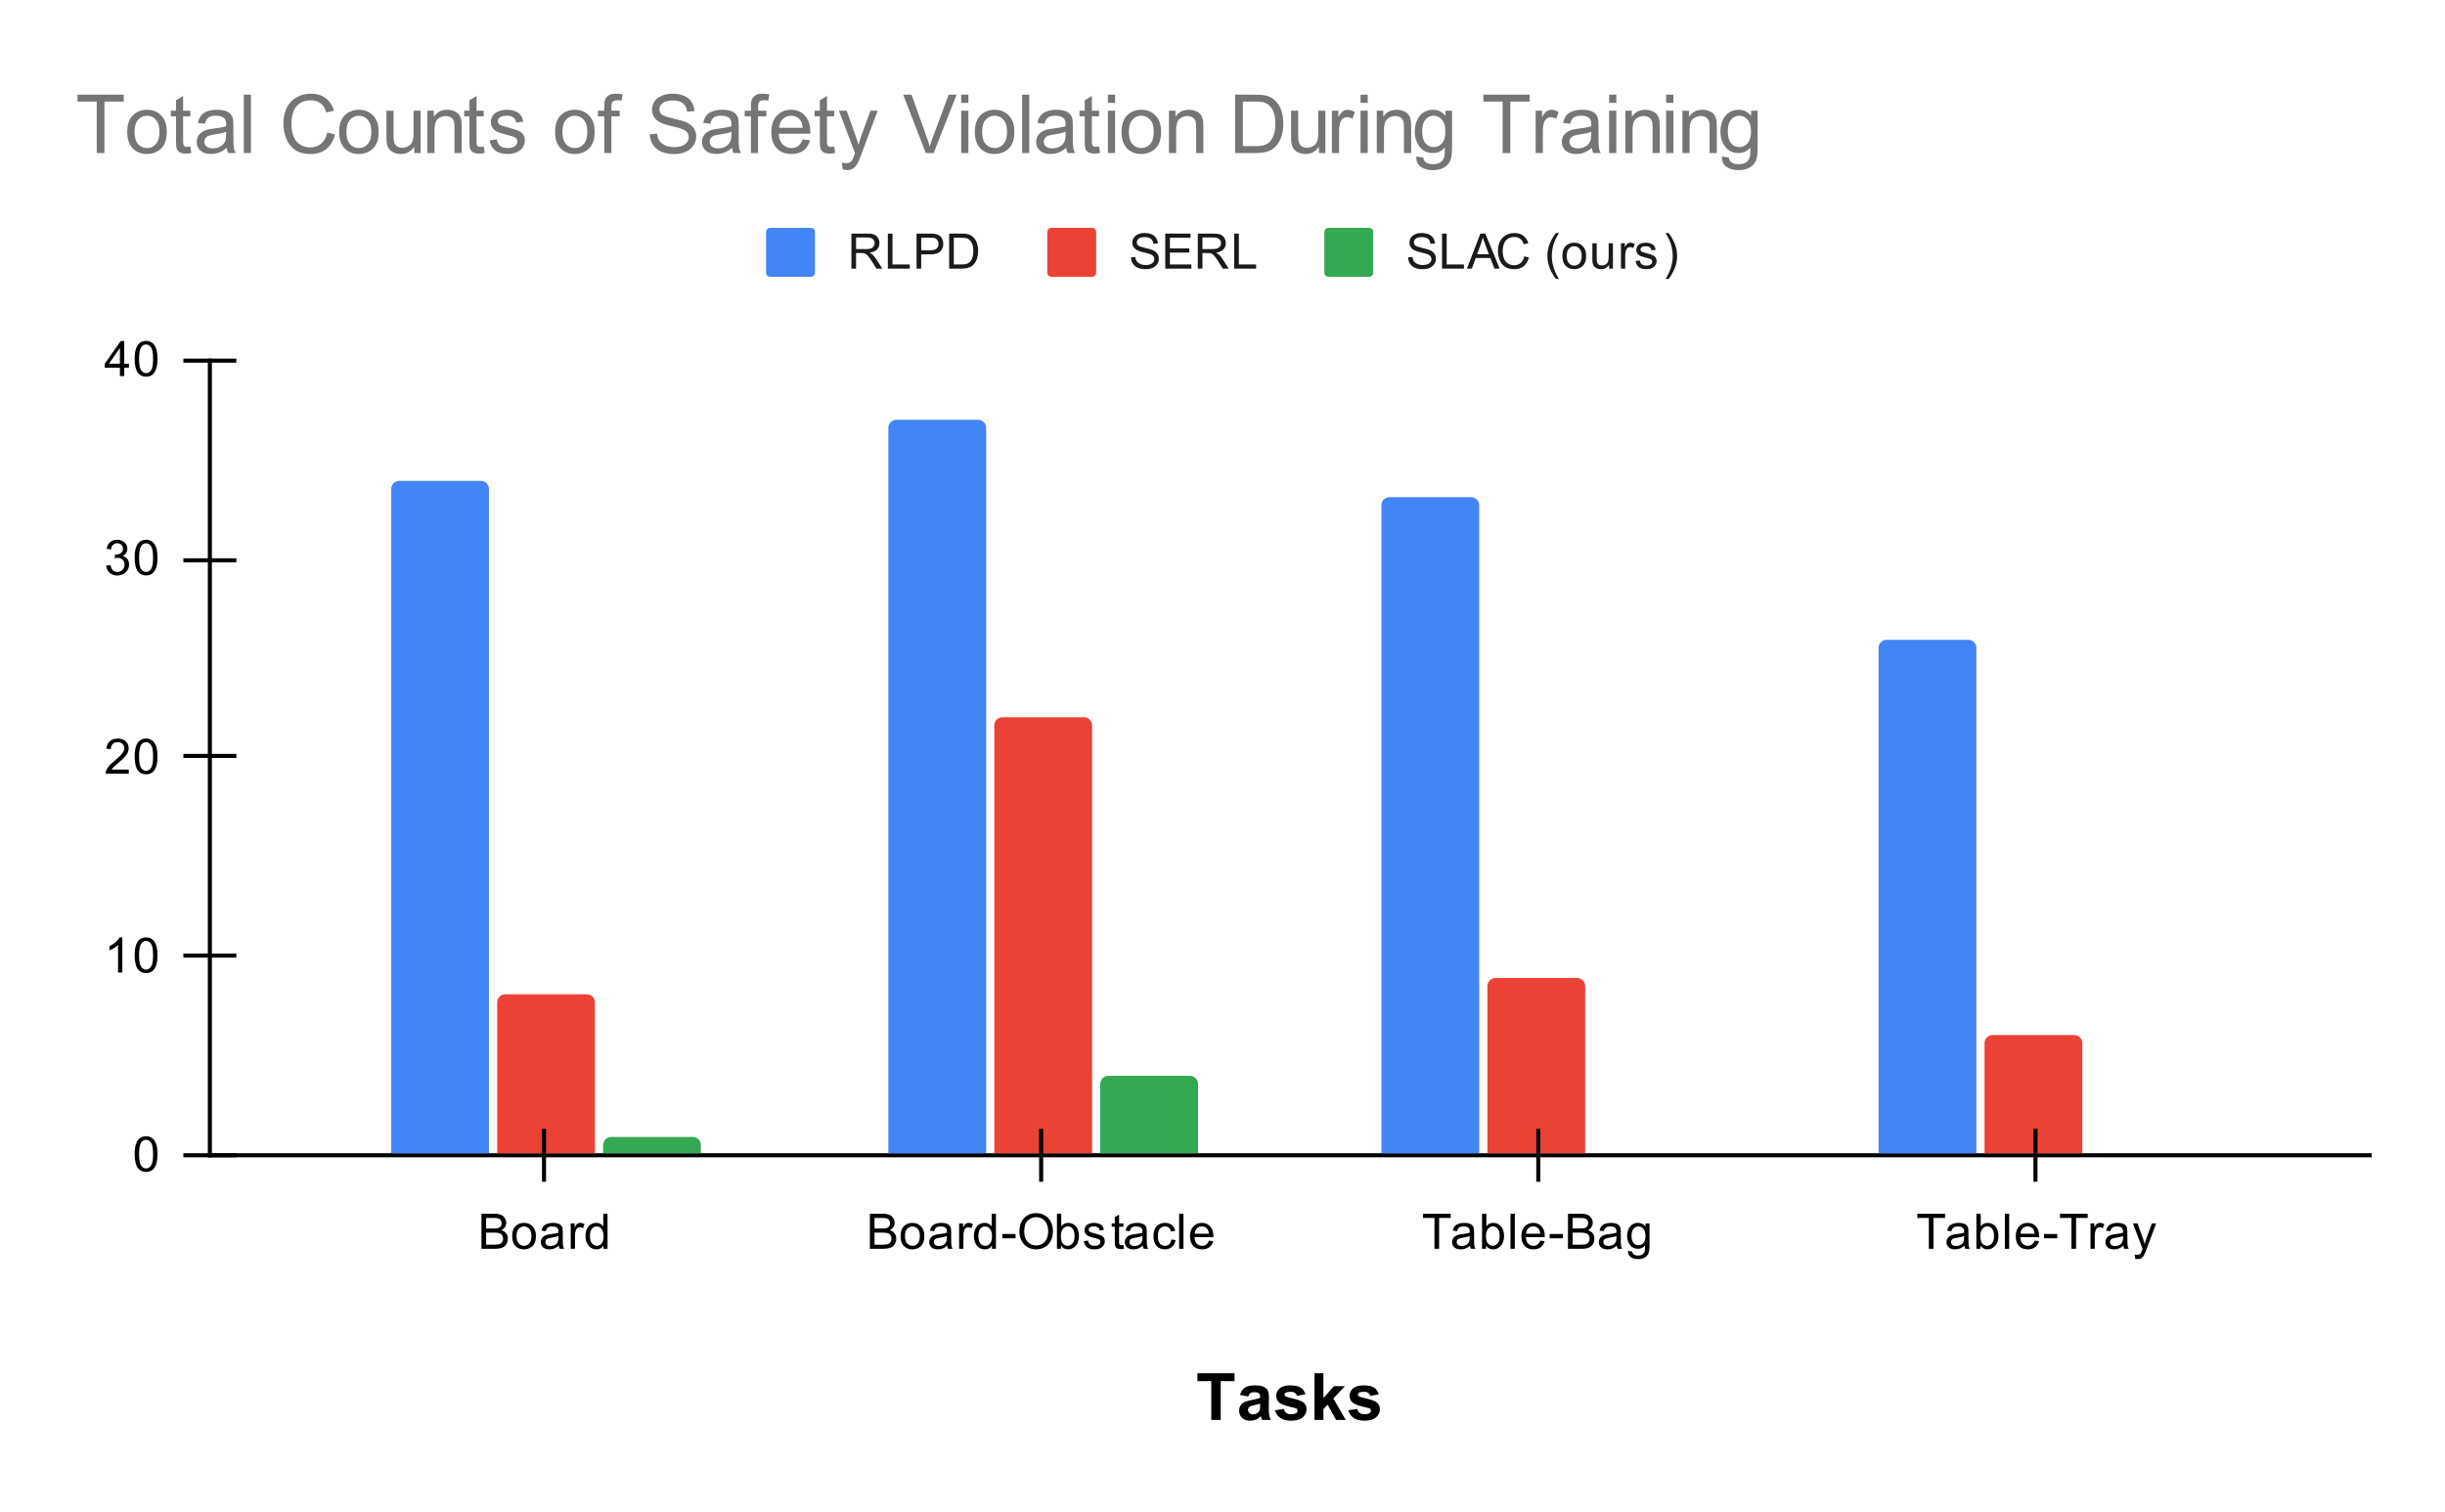 <svg version="1.1" viewBox="0.0 0.0 600.0 371.0" fill="none" stroke="none" stroke-linecap="square" stroke-miterlimit="10" width="600" height="371" xmlns:xlink="http://www.w3.org/1999/xlink" xmlns="http://www.w3.org/2000/svg"><path fill="#ffffff" d="M0 0L600.0 0L600.0 371.0L0 371.0L0 0Z" fill-rule="nonzero"/><path stroke="#000000" stroke-width="1.0" stroke-linecap="butt" stroke-opacity="0.0" d="M51.5 267.5L581.5 267.5" fill-rule="nonzero"/><path stroke="#000000" stroke-width="1.0" stroke-linecap="butt" stroke-opacity="0.0" d="M51.5 250.5L581.5 250.5" fill-rule="nonzero"/><path stroke="#000000" stroke-width="1.0" stroke-linecap="butt" stroke-opacity="0.0" d="M51.5 218.5L581.5 218.5" fill-rule="nonzero"/><path stroke="#000000" stroke-width="1.0" stroke-linecap="butt" stroke-opacity="0.0" d="M51.5 202.5L581.5 202.5" fill-rule="nonzero"/><path stroke="#000000" stroke-width="1.0" stroke-linecap="butt" stroke-opacity="0.0" d="M51.5 169.5L581.5 169.5" fill-rule="nonzero"/><path stroke="#000000" stroke-width="1.0" stroke-linecap="butt" stroke-opacity="0.0" d="M51.5 153.5L581.5 153.5" fill-rule="nonzero"/><path stroke="#000000" stroke-width="1.0" stroke-linecap="butt" stroke-opacity="0.0" d="M51.5 120.5L581.5 120.5" fill-rule="nonzero"/><path stroke="#000000" stroke-width="1.0" stroke-linecap="butt" stroke-opacity="0.0" d="M51.5 104.5L581.5 104.5" fill-rule="nonzero"/><path stroke="#000000" stroke-width="1.0" stroke-linecap="butt" d="M581.5 283.5L51.5 283.5" fill-rule="nonzero"/><path stroke="#000000" stroke-width="1.0" stroke-linecap="butt" d="M51.5 283.5L51.5 88.5" fill-rule="nonzero"/><clipPath id="id_0"><path d="M51.55 88.283L581.45 88.283L581.45 283.45L51.55 283.45L51.55 88.283Z" clip-rule="nonzero"/></clipPath><path stroke="#000000" stroke-width="2.0" stroke-linecap="butt" stroke-opacity="0.0" clip-path="url(#id_0)" d="M120.0 283.0L96.0 283.0L96.0 120.0C96.0 118.895 96.895 118.0 98.0 118.0L118.0 118.0C119.105 118.0 120.0 118.895 120.0 120.0Z" fill-rule="nonzero"/><path fill="#4285f4" clip-path="url(#id_0)" d="M120.0 283.0L96.0 283.0L96.0 120.0C96.0 118.895 96.895 118.0 98.0 118.0L118.0 118.0C119.105 118.0 120.0 118.895 120.0 120.0Z" fill-rule="nonzero"/><path stroke="#000000" stroke-width="2.0" stroke-linecap="butt" stroke-opacity="0.0" clip-path="url(#id_0)" d="M242.0 283.0L218.0 283.0L218.0 105.0C218.0 103.895 218.895 103.0 220.0 103.0L240.0 103.0C241.105 103.0 242.0 103.895 242.0 105.0Z" fill-rule="nonzero"/><path fill="#4285f4" clip-path="url(#id_0)" d="M242.0 283.0L218.0 283.0L218.0 105.0C218.0 103.895 218.895 103.0 220.0 103.0L240.0 103.0C241.105 103.0 242.0 103.895 242.0 105.0Z" fill-rule="nonzero"/><path stroke="#000000" stroke-width="2.0" stroke-linecap="butt" stroke-opacity="0.0" clip-path="url(#id_0)" d="M363.0 283.0L339.0 283.0L339.0 124.0C339.0 122.895 339.895 122.0 341.0 122.0L361.0 122.0C362.105 122.0 363.0 122.895 363.0 124.0Z" fill-rule="nonzero"/><path fill="#4285f4" clip-path="url(#id_0)" d="M363.0 283.0L339.0 283.0L339.0 124.0C339.0 122.895 339.895 122.0 341.0 122.0L361.0 122.0C362.105 122.0 363.0 122.895 363.0 124.0Z" fill-rule="nonzero"/><path stroke="#000000" stroke-width="2.0" stroke-linecap="butt" stroke-opacity="0.0" clip-path="url(#id_0)" d="M485.0 283.0L461.0 283.0L461.0 159.0C461.0 157.895 461.895 157.0 463.0 157.0L483.0 157.0C484.105 157.0 485.0 157.895 485.0 159.0Z" fill-rule="nonzero"/><path fill="#4285f4" clip-path="url(#id_0)" d="M485.0 283.0L461.0 283.0L461.0 159.0C461.0 157.895 461.895 157.0 463.0 157.0L483.0 157.0C484.105 157.0 485.0 157.895 485.0 159.0Z" fill-rule="nonzero"/><path stroke="#000000" stroke-width="2.0" stroke-linecap="butt" stroke-opacity="0.0" clip-path="url(#id_0)" d="M146.0 283.0L122.0 283.0L122.0 246.0C122.0 244.895 122.895 244.0 124.0 244.0L144.0 244.0C145.105 244.0 146.0 244.895 146.0 246.0Z" fill-rule="nonzero"/><path fill="#ea4335" clip-path="url(#id_0)" d="M146.0 283.0L122.0 283.0L122.0 246.0C122.0 244.895 122.895 244.0 124.0 244.0L144.0 244.0C145.105 244.0 146.0 244.895 146.0 246.0Z" fill-rule="nonzero"/><path stroke="#000000" stroke-width="2.0" stroke-linecap="butt" stroke-opacity="0.0" clip-path="url(#id_0)" d="M268.0 283.0L244.0 283.0L244.0 178.0C244.0 176.895 244.895 176.0 246.0 176.0L266.0 176.0C267.105 176.0 268.0 176.895 268.0 178.0Z" fill-rule="nonzero"/><path fill="#ea4335" clip-path="url(#id_0)" d="M268.0 283.0L244.0 283.0L244.0 178.0C244.0 176.895 244.895 176.0 246.0 176.0L266.0 176.0C267.105 176.0 268.0 176.895 268.0 178.0Z" fill-rule="nonzero"/><path stroke="#000000" stroke-width="2.0" stroke-linecap="butt" stroke-opacity="0.0" clip-path="url(#id_0)" d="M389.0 283.0L365.0 283.0L365.0 242.0C365.0 240.895 365.895 240.0 367.0 240.0L387.0 240.0C388.105 240.0 389.0 240.895 389.0 242.0Z" fill-rule="nonzero"/><path fill="#ea4335" clip-path="url(#id_0)" d="M389.0 283.0L365.0 283.0L365.0 242.0C365.0 240.895 365.895 240.0 367.0 240.0L387.0 240.0C388.105 240.0 389.0 240.895 389.0 242.0Z" fill-rule="nonzero"/><path stroke="#000000" stroke-width="2.0" stroke-linecap="butt" stroke-opacity="0.0" clip-path="url(#id_0)" d="M511.0 283.0L487.0 283.0L487.0 256.0C487.0 254.895 487.895 254.0 489.0 254.0L509.0 254.0C510.105 254.0 511.0 254.895 511.0 256.0Z" fill-rule="nonzero"/><path fill="#ea4335" clip-path="url(#id_0)" d="M511.0 283.0L487.0 283.0L487.0 256.0C487.0 254.895 487.895 254.0 489.0 254.0L509.0 254.0C510.105 254.0 511.0 254.895 511.0 256.0Z" fill-rule="nonzero"/><path stroke="#000000" stroke-width="2.0" stroke-linecap="butt" stroke-opacity="0.0" clip-path="url(#id_0)" d="M172.0 283.0L148.0 283.0L148.0 281.0C148.0 279.895 148.895 279.0 150.0 279.0L170.0 279.0C171.105 279.0 172.0 279.895 172.0 281.0Z" fill-rule="nonzero"/><path fill="#34a853" clip-path="url(#id_0)" d="M172.0 283.0L148.0 283.0L148.0 281.0C148.0 279.895 148.895 279.0 150.0 279.0L170.0 279.0C171.105 279.0 172.0 279.895 172.0 281.0Z" fill-rule="nonzero"/><path stroke="#000000" stroke-width="2.0" stroke-linecap="butt" stroke-opacity="0.0" clip-path="url(#id_0)" d="M294.0 283.0L270.0 283.0L270.0 266.0C270.0 264.895 270.895 264.0 272.0 264.0L292.0 264.0C293.105 264.0 294.0 264.895 294.0 266.0Z" fill-rule="nonzero"/><path fill="#34a853" clip-path="url(#id_0)" d="M294.0 283.0L270.0 283.0L270.0 266.0C270.0 264.895 270.895 264.0 272.0 264.0L292.0 264.0C293.105 264.0 294.0 264.895 294.0 266.0Z" fill-rule="nonzero"/><path stroke="#000000" stroke-width="2.0" stroke-linecap="butt" stroke-opacity="0.0" clip-path="url(#id_0)" d="M415.0 283.0L391.0 283.0L391.0 283.0L415.0 283.0Z" fill-rule="nonzero"/><path fill="#34a853" clip-path="url(#id_0)" d="M415.0 283.0L391.0 283.0L391.0 283.0L415.0 283.0Z" fill-rule="nonzero"/><path stroke="#000000" stroke-width="2.0" stroke-linecap="butt" stroke-opacity="0.0" clip-path="url(#id_0)" d="M537.0 283.0L513.0 283.0L513.0 283.0L537.0 283.0Z" fill-rule="nonzero"/><path fill="#34a853" clip-path="url(#id_0)" d="M537.0 283.0L513.0 283.0L513.0 283.0L537.0 283.0Z" fill-rule="nonzero"/><path stroke="#000000" stroke-width="1.0" stroke-linecap="butt" d="M133.5 289.5L133.5 277.5" fill-rule="nonzero"/><path stroke="#000000" stroke-width="1.0" stroke-linecap="butt" d="M255.5 289.5L255.5 277.5" fill-rule="nonzero"/><path stroke="#000000" stroke-width="1.0" stroke-linecap="butt" d="M377.5 289.5L377.5 277.5" fill-rule="nonzero"/><path stroke="#000000" stroke-width="1.0" stroke-linecap="butt" d="M499.5 289.5L499.5 277.5" fill-rule="nonzero"/><path stroke="#000000" stroke-width="1.0" stroke-linecap="butt" d="M45.5 283.5L57.5 283.5" fill-rule="nonzero"/><path stroke="#000000" stroke-width="1.0" stroke-linecap="butt" d="M45.5 234.5L57.5 234.5" fill-rule="nonzero"/><path stroke="#000000" stroke-width="1.0" stroke-linecap="butt" d="M45.5 185.5L57.5 185.5" fill-rule="nonzero"/><path stroke="#000000" stroke-width="1.0" stroke-linecap="butt" d="M45.5 137.5L57.5 137.5" fill-rule="nonzero"/><path stroke="#000000" stroke-width="1.0" stroke-linecap="butt" d="M45.5 88.5L57.5 88.5" fill-rule="nonzero"/><path fill="#000000" d="M297.25 348.45L297.25 338.934L293.844 338.934L293.844 336.997L302.953 336.997L302.953 338.934L299.562 338.934L299.562 348.45L297.25 348.45ZM306.297 342.684L304.297 342.325Q304.641 341.122 305.453 340.544Q306.281 339.966 307.891 339.966Q309.359 339.966 310.078 340.309Q310.797 340.653 311.094 341.2Q311.391 341.731 311.391 343.153L311.359 345.716Q311.359 346.809 311.469 347.341Q311.578 347.856 311.859 348.45L309.688 348.45Q309.609 348.231 309.484 347.794Q309.422 347.606 309.406 347.544Q308.844 348.091 308.203 348.372Q307.562 348.637 306.828 348.637Q305.547 348.637 304.812 347.95Q304.078 347.247 304.078 346.184Q304.078 345.481 304.406 344.934Q304.75 344.372 305.344 344.091Q305.953 343.794 307.094 343.575Q308.641 343.278 309.234 343.028L309.234 342.809Q309.234 342.184 308.922 341.919Q308.609 341.637 307.734 341.637Q307.156 341.637 306.828 341.872Q306.5 342.106 306.297 342.684ZM309.234 344.466Q308.812 344.606 307.891 344.809Q306.984 344.997 306.703 345.184Q306.266 345.481 306.266 345.95Q306.266 346.419 306.609 346.762Q306.953 347.091 307.484 347.091Q308.078 347.091 308.625 346.7Q309.016 346.403 309.141 345.966Q309.234 345.684 309.234 344.903L309.234 344.466ZM312.875 346.075L315.078 345.747Q315.219 346.387 315.641 346.716Q316.078 347.044 316.859 347.044Q317.703 347.044 318.141 346.731Q318.422 346.512 318.422 346.153Q318.422 345.903 318.266 345.731Q318.109 345.575 317.531 345.45Q314.875 344.856 314.172 344.372Q313.188 343.7 313.188 342.512Q313.188 341.434 314.031 340.7Q314.891 339.966 316.672 339.966Q318.375 339.966 319.203 340.528Q320.031 341.075 320.344 342.153L318.281 342.544Q318.141 342.059 317.766 341.809Q317.406 341.544 316.719 341.544Q315.844 341.544 315.469 341.778Q315.219 341.95 315.219 342.231Q315.219 342.466 315.438 342.622Q315.734 342.841 317.484 343.247Q319.25 343.637 319.938 344.216Q320.625 344.809 320.625 345.856Q320.625 346.997 319.672 347.825Q318.719 348.637 316.859 348.637Q315.156 348.637 314.172 347.95Q313.188 347.262 312.875 346.075ZM322.578 348.45L322.578 336.997L324.766 336.997L324.766 343.075L327.344 340.153L330.047 340.153L327.203 343.184L330.25 348.45L327.875 348.45L325.797 344.716L324.766 345.794L324.766 348.45L322.578 348.45ZM330.875 346.075L333.078 345.747Q333.219 346.387 333.641 346.716Q334.078 347.044 334.859 347.044Q335.703 347.044 336.141 346.731Q336.422 346.512 336.422 346.153Q336.422 345.903 336.266 345.731Q336.109 345.575 335.531 345.45Q332.875 344.856 332.172 344.372Q331.188 343.7 331.188 342.512Q331.188 341.434 332.031 340.7Q332.891 339.966 334.672 339.966Q336.375 339.966 337.203 340.528Q338.031 341.075 338.344 342.153L336.281 342.544Q336.141 342.059 335.766 341.809Q335.406 341.544 334.719 341.544Q333.844 341.544 333.469 341.778Q333.219 341.95 333.219 342.231Q333.219 342.466 333.438 342.622Q333.734 342.841 335.484 343.247Q337.25 343.637 337.938 344.216Q338.625 344.809 338.625 345.856Q338.625 346.997 337.672 347.825Q336.719 348.637 334.859 348.637Q333.156 348.637 332.172 347.95Q331.188 347.262 330.875 346.075Z" fill-rule="nonzero"/><path fill="#000000" d="M33.05 283.216Q33.05 281.684 33.362 280.762Q33.675 279.825 34.284 279.325Q34.909 278.825 35.847 278.825Q36.534 278.825 37.05 279.106Q37.581 279.387 37.925 279.919Q38.269 280.434 38.456 281.184Q38.644 281.934 38.644 283.216Q38.644 284.731 38.331 285.653Q38.034 286.575 37.409 287.091Q36.8 287.591 35.847 287.591Q34.612 287.591 33.894 286.7Q33.05 285.637 33.05 283.216ZM34.128 283.216Q34.128 285.325 34.628 286.028Q35.128 286.731 35.847 286.731Q36.581 286.731 37.066 286.028Q37.566 285.325 37.566 283.216Q37.566 281.091 37.066 280.403Q36.581 279.7 35.831 279.7Q35.112 279.7 34.675 280.309Q34.128 281.091 34.128 283.216Z" fill-rule="nonzero"/><path fill="#000000" d="M30.019 238.658L28.972 238.658L28.972 231.94Q28.581 232.299 27.956 232.674Q27.347 233.033 26.863 233.205L26.863 232.19Q27.738 231.768 28.394 231.19Q29.066 230.596 29.347 230.033L30.019 230.033L30.019 238.658ZM33.05 234.424Q33.05 232.893 33.362 231.971Q33.675 231.033 34.284 230.533Q34.909 230.033 35.847 230.033Q36.534 230.033 37.05 230.315Q37.581 230.596 37.925 231.127Q38.269 231.643 38.456 232.393Q38.644 233.143 38.644 234.424Q38.644 235.94 38.331 236.861Q38.034 237.783 37.409 238.299Q36.8 238.799 35.847 238.799Q34.612 238.799 33.894 237.908Q33.05 236.846 33.05 234.424ZM34.128 234.424Q34.128 236.533 34.628 237.236Q35.128 237.94 35.847 237.94Q36.581 237.94 37.066 237.236Q37.566 236.533 37.566 234.424Q37.566 232.299 37.066 231.611Q36.581 230.908 35.831 230.908Q35.112 230.908 34.675 231.518Q34.128 232.299 34.128 234.424Z" fill-rule="nonzero"/><path fill="#000000" d="M31.597 188.851L31.597 189.867L25.909 189.867Q25.909 189.492 26.034 189.132Q26.253 188.554 26.722 187.992Q27.206 187.429 28.113 186.695Q29.519 185.539 30.003 184.867Q30.503 184.195 30.503 183.601Q30.503 182.976 30.05 182.554Q29.597 182.117 28.878 182.117Q28.113 182.117 27.659 182.57Q27.206 183.023 27.191 183.835L26.113 183.726Q26.222 182.507 26.941 181.882Q27.675 181.242 28.909 181.242Q30.144 181.242 30.863 181.929Q31.581 182.617 31.581 183.632Q31.581 184.148 31.363 184.648Q31.159 185.132 30.659 185.695Q30.175 186.242 29.05 187.195Q28.097 187.992 27.816 188.289Q27.55 188.57 27.378 188.851L31.597 188.851ZM33.05 185.632Q33.05 184.101 33.362 183.179Q33.675 182.242 34.284 181.742Q34.909 181.242 35.847 181.242Q36.534 181.242 37.05 181.523Q37.581 181.804 37.925 182.335Q38.269 182.851 38.456 183.601Q38.644 184.351 38.644 185.632Q38.644 187.148 38.331 188.07Q38.034 188.992 37.409 189.507Q36.8 190.007 35.847 190.007Q34.612 190.007 33.894 189.117Q33.05 188.054 33.05 185.632ZM34.128 185.632Q34.128 187.742 34.628 188.445Q35.128 189.148 35.847 189.148Q36.581 189.148 37.066 188.445Q37.566 187.742 37.566 185.632Q37.566 183.507 37.066 182.82Q36.581 182.117 35.831 182.117Q35.112 182.117 34.675 182.726Q34.128 183.507 34.128 185.632Z" fill-rule="nonzero"/><path fill="#000000" d="M26.05 138.809L27.113 138.669Q27.284 139.559 27.722 139.966Q28.159 140.356 28.784 140.356Q29.534 140.356 30.05 139.841Q30.566 139.325 30.566 138.559Q30.566 137.841 30.081 137.372Q29.613 136.887 28.878 136.887Q28.581 136.887 28.128 137.012L28.253 136.075Q28.363 136.091 28.425 136.091Q29.097 136.091 29.628 135.747Q30.175 135.387 30.175 134.653Q30.175 134.075 29.784 133.7Q29.394 133.309 28.769 133.309Q28.159 133.309 27.738 133.7Q27.331 134.091 27.222 134.856L26.159 134.669Q26.347 133.622 27.034 133.044Q27.722 132.45 28.738 132.45Q29.441 132.45 30.034 132.762Q30.628 133.059 30.941 133.575Q31.253 134.091 31.253 134.684Q31.253 135.231 30.956 135.7Q30.659 136.153 30.081 136.419Q30.831 136.591 31.253 137.153Q31.675 137.7 31.675 138.544Q31.675 139.669 30.847 140.45Q30.034 141.231 28.784 141.231Q27.659 141.231 26.909 140.559Q26.159 139.872 26.05 138.809ZM33.05 136.841Q33.05 135.309 33.362 134.387Q33.675 133.45 34.284 132.95Q34.909 132.45 35.847 132.45Q36.534 132.45 37.05 132.731Q37.581 133.012 37.925 133.544Q38.269 134.059 38.456 134.809Q38.644 135.559 38.644 136.841Q38.644 138.356 38.331 139.278Q38.034 140.2 37.409 140.716Q36.8 141.216 35.847 141.216Q34.612 141.216 33.894 140.325Q33.05 139.262 33.05 136.841ZM34.128 136.841Q34.128 138.95 34.628 139.653Q35.128 140.356 35.847 140.356Q36.581 140.356 37.066 139.653Q37.566 138.95 37.566 136.841Q37.566 134.716 37.066 134.028Q36.581 133.325 35.831 133.325Q35.112 133.325 34.675 133.934Q34.128 134.716 34.128 136.841Z" fill-rule="nonzero"/><path fill="#000000" d="M29.425 92.283L29.425 90.221L25.706 90.221L25.706 89.252L29.628 83.69L30.488 83.69L30.488 89.252L31.644 89.252L31.644 90.221L30.488 90.221L30.488 92.283L29.425 92.283ZM29.425 89.252L29.425 85.393L26.738 89.252L29.425 89.252ZM33.05 88.049Q33.05 86.518 33.362 85.596Q33.675 84.658 34.284 84.158Q34.909 83.658 35.847 83.658Q36.534 83.658 37.05 83.94Q37.581 84.221 37.925 84.752Q38.269 85.268 38.456 86.018Q38.644 86.768 38.644 88.049Q38.644 89.565 38.331 90.486Q38.034 91.408 37.409 91.924Q36.8 92.424 35.847 92.424Q34.612 92.424 33.894 91.533Q33.05 90.471 33.05 88.049ZM34.128 88.049Q34.128 90.158 34.628 90.861Q35.128 91.565 35.847 91.565Q36.581 91.565 37.066 90.861Q37.566 90.158 37.566 88.049Q37.566 85.924 37.066 85.236Q36.581 84.533 35.831 84.533Q35.112 84.533 34.675 85.143Q34.128 85.924 34.128 88.049Z" fill-rule="nonzero"/><path fill="#000000" d="M118.151 306.45L118.151 297.856L121.385 297.856Q122.37 297.856 122.963 298.122Q123.557 298.387 123.885 298.934Q124.229 299.466 124.229 300.059Q124.229 300.606 123.932 301.091Q123.635 301.575 123.026 301.872Q123.807 302.106 124.213 302.669Q124.635 303.216 124.635 303.966Q124.635 304.559 124.385 305.091Q124.135 305.606 123.76 305.887Q123.385 306.169 122.807 306.309Q122.245 306.45 121.432 306.45L118.151 306.45ZM119.291 301.466L121.151 301.466Q121.901 301.466 122.229 301.372Q122.666 301.247 122.885 300.95Q123.104 300.637 123.104 300.184Q123.104 299.762 122.901 299.434Q122.698 299.106 122.307 298.997Q121.932 298.872 121.01 298.872L119.291 298.872L119.291 301.466ZM119.291 305.434L121.432 305.434Q121.979 305.434 122.198 305.387Q122.604 305.325 122.854 305.169Q123.12 304.997 123.291 304.684Q123.463 304.372 123.463 303.966Q123.463 303.481 123.213 303.122Q122.979 302.762 122.541 302.622Q122.104 302.481 121.276 302.481L119.291 302.481L119.291 305.434ZM125.682 303.341Q125.682 301.606 126.635 300.778Q127.432 300.091 128.588 300.091Q129.87 300.091 130.682 300.934Q131.51 301.762 131.51 303.247Q131.51 304.45 131.151 305.137Q130.791 305.825 130.088 306.216Q129.401 306.591 128.588 306.591Q127.291 306.591 126.479 305.762Q125.682 304.919 125.682 303.341ZM126.76 303.341Q126.76 304.528 127.276 305.122Q127.807 305.716 128.588 305.716Q129.385 305.716 129.901 305.122Q130.416 304.528 130.416 303.309Q130.416 302.153 129.885 301.559Q129.37 300.966 128.588 300.966Q127.807 300.966 127.276 301.559Q126.76 302.137 126.76 303.341ZM137.135 305.684Q136.541 306.184 135.995 306.387Q135.463 306.591 134.838 306.591Q133.807 306.591 133.26 306.091Q132.713 305.591 132.713 304.809Q132.713 304.356 132.916 303.981Q133.12 303.591 133.463 303.372Q133.807 303.137 134.229 303.028Q134.526 302.934 135.166 302.856Q136.432 302.716 137.041 302.497Q137.041 302.278 137.041 302.231Q137.041 301.575 136.745 301.309Q136.338 300.966 135.541 300.966Q134.807 300.966 134.448 301.231Q134.088 301.481 133.916 302.137L132.885 301.997Q133.026 301.341 133.354 300.934Q133.682 300.528 134.291 300.309Q134.901 300.091 135.698 300.091Q136.495 300.091 136.995 300.278Q137.495 300.466 137.729 300.747Q137.963 301.028 138.057 301.466Q138.104 301.731 138.104 302.434L138.104 303.841Q138.104 305.309 138.166 305.7Q138.245 306.091 138.448 306.45L137.338 306.45Q137.182 306.122 137.135 305.684ZM137.041 303.325Q136.463 303.559 135.323 303.731Q134.666 303.825 134.401 303.95Q134.135 304.059 133.979 304.278Q133.838 304.497 133.838 304.778Q133.838 305.2 134.151 305.481Q134.479 305.762 135.088 305.762Q135.698 305.762 136.166 305.497Q136.651 305.231 136.87 304.762Q137.041 304.403 137.041 303.716L137.041 303.325ZM140.057 306.45L140.057 300.231L141.01 300.231L141.01 301.169Q141.37 300.512 141.666 300.309Q141.979 300.091 142.354 300.091Q142.885 300.091 143.432 300.419L143.073 301.403Q142.682 301.169 142.307 301.169Q141.948 301.169 141.666 301.387Q141.401 301.591 141.291 301.966Q141.104 302.528 141.104 303.184L141.104 306.45L140.057 306.45ZM148.104 306.45L148.104 305.669Q147.51 306.591 146.37 306.591Q145.62 306.591 144.995 306.184Q144.37 305.762 144.026 305.028Q143.682 304.294 143.682 303.341Q143.682 302.419 143.995 301.653Q144.307 300.887 144.932 300.497Q145.557 300.091 146.323 300.091Q146.885 300.091 147.323 300.325Q147.76 300.559 148.041 300.934L148.041 297.856L149.088 297.856L149.088 306.45L148.104 306.45ZM144.776 303.341Q144.776 304.544 145.276 305.137Q145.776 305.716 146.463 305.716Q147.151 305.716 147.635 305.153Q148.12 304.591 148.12 303.434Q148.12 302.153 147.62 301.559Q147.135 300.966 146.416 300.966Q145.713 300.966 145.245 301.544Q144.776 302.106 144.776 303.341Z" fill-rule="nonzero"/><path fill="#000000" d="M213.467 306.45L213.467 297.856L216.701 297.856Q217.686 297.856 218.279 298.122Q218.873 298.387 219.201 298.934Q219.545 299.466 219.545 300.059Q219.545 300.606 219.248 301.091Q218.951 301.575 218.342 301.872Q219.123 302.106 219.529 302.669Q219.951 303.216 219.951 303.966Q219.951 304.559 219.701 305.091Q219.451 305.606 219.076 305.887Q218.701 306.169 218.123 306.309Q217.561 306.45 216.748 306.45L213.467 306.45ZM214.608 301.466L216.467 301.466Q217.217 301.466 217.545 301.372Q217.983 301.247 218.201 300.95Q218.42 300.637 218.42 300.184Q218.42 299.762 218.217 299.434Q218.014 299.106 217.623 298.997Q217.248 298.872 216.326 298.872L214.608 298.872L214.608 301.466ZM214.608 305.434L216.748 305.434Q217.295 305.434 217.514 305.387Q217.92 305.325 218.17 305.169Q218.436 304.997 218.608 304.684Q218.779 304.372 218.779 303.966Q218.779 303.481 218.529 303.122Q218.295 302.762 217.858 302.622Q217.42 302.481 216.592 302.481L214.608 302.481L214.608 305.434ZM220.998 303.341Q220.998 301.606 221.951 300.778Q222.748 300.091 223.904 300.091Q225.186 300.091 225.998 300.934Q226.826 301.762 226.826 303.247Q226.826 304.45 226.467 305.137Q226.108 305.825 225.404 306.216Q224.717 306.591 223.904 306.591Q222.608 306.591 221.795 305.762Q220.998 304.919 220.998 303.341ZM222.076 303.341Q222.076 304.528 222.592 305.122Q223.123 305.716 223.904 305.716Q224.701 305.716 225.217 305.122Q225.733 304.528 225.733 303.309Q225.733 302.153 225.201 301.559Q224.686 300.966 223.904 300.966Q223.123 300.966 222.592 301.559Q222.076 302.137 222.076 303.341ZM232.451 305.684Q231.858 306.184 231.311 306.387Q230.779 306.591 230.154 306.591Q229.123 306.591 228.576 306.091Q228.029 305.591 228.029 304.809Q228.029 304.356 228.233 303.981Q228.436 303.591 228.779 303.372Q229.123 303.137 229.545 303.028Q229.842 302.934 230.483 302.856Q231.748 302.716 232.358 302.497Q232.358 302.278 232.358 302.231Q232.358 301.575 232.061 301.309Q231.654 300.966 230.858 300.966Q230.123 300.966 229.764 301.231Q229.404 301.481 229.233 302.137L228.201 301.997Q228.342 301.341 228.67 300.934Q228.998 300.528 229.608 300.309Q230.217 300.091 231.014 300.091Q231.811 300.091 232.311 300.278Q232.811 300.466 233.045 300.747Q233.279 301.028 233.373 301.466Q233.42 301.731 233.42 302.434L233.42 303.841Q233.42 305.309 233.483 305.7Q233.561 306.091 233.764 306.45L232.654 306.45Q232.498 306.122 232.451 305.684ZM232.358 303.325Q231.779 303.559 230.639 303.731Q229.983 303.825 229.717 303.95Q229.451 304.059 229.295 304.278Q229.154 304.497 229.154 304.778Q229.154 305.2 229.467 305.481Q229.795 305.762 230.404 305.762Q231.014 305.762 231.483 305.497Q231.967 305.231 232.186 304.762Q232.358 304.403 232.358 303.716L232.358 303.325ZM235.373 306.45L235.373 300.231L236.326 300.231L236.326 301.169Q236.686 300.512 236.983 300.309Q237.295 300.091 237.67 300.091Q238.201 300.091 238.748 300.419L238.389 301.403Q237.998 301.169 237.623 301.169Q237.264 301.169 236.983 301.387Q236.717 301.591 236.608 301.966Q236.42 302.528 236.42 303.184L236.42 306.45L235.373 306.45ZM243.42 306.45L243.42 305.669Q242.826 306.591 241.686 306.591Q240.936 306.591 240.311 306.184Q239.686 305.762 239.342 305.028Q238.998 304.294 238.998 303.341Q238.998 302.419 239.311 301.653Q239.623 300.887 240.248 300.497Q240.873 300.091 241.639 300.091Q242.201 300.091 242.639 300.325Q243.076 300.559 243.358 300.934L243.358 297.856L244.404 297.856L244.404 306.45L243.42 306.45ZM240.092 303.341Q240.092 304.544 240.592 305.137Q241.092 305.716 241.779 305.716Q242.467 305.716 242.951 305.153Q243.436 304.591 243.436 303.434Q243.436 302.153 242.936 301.559Q242.451 300.966 241.733 300.966Q241.029 300.966 240.561 301.544Q240.092 302.106 240.092 303.341ZM245.967 303.872L245.967 302.809L249.217 302.809L249.217 303.872L245.967 303.872ZM250.17 302.262Q250.17 300.122 251.311 298.919Q252.467 297.7 254.279 297.7Q255.483 297.7 256.436 298.278Q257.389 298.841 257.889 299.856Q258.389 300.872 258.389 302.169Q258.389 303.466 257.858 304.497Q257.326 305.528 256.358 306.059Q255.404 306.591 254.279 306.591Q253.061 306.591 252.108 306.012Q251.154 305.419 250.654 304.419Q250.17 303.403 250.17 302.262ZM251.342 302.278Q251.342 303.841 252.17 304.731Q253.014 305.622 254.279 305.622Q255.561 305.622 256.389 304.731Q257.217 303.825 257.217 302.153Q257.217 301.106 256.858 300.325Q256.514 299.544 255.826 299.122Q255.139 298.684 254.295 298.684Q253.092 298.684 252.217 299.512Q251.342 300.341 251.342 302.278ZM260.358 306.45L259.373 306.45L259.373 297.856L260.436 297.856L260.436 300.919Q261.108 300.091 262.139 300.091Q262.717 300.091 263.217 300.325Q263.733 300.544 264.061 300.966Q264.404 301.387 264.592 301.981Q264.779 302.575 264.779 303.247Q264.779 304.841 263.983 305.716Q263.186 306.591 262.092 306.591Q260.983 306.591 260.358 305.669L260.358 306.45ZM260.342 303.294Q260.342 304.403 260.654 304.903Q261.154 305.716 261.998 305.716Q262.686 305.716 263.186 305.122Q263.701 304.528 263.701 303.325Q263.701 302.106 263.217 301.528Q262.733 300.95 262.045 300.95Q261.358 300.95 260.842 301.559Q260.342 302.153 260.342 303.294ZM265.967 304.591L266.998 304.434Q267.092 305.059 267.483 305.387Q267.889 305.716 268.623 305.716Q269.342 305.716 269.686 305.434Q270.045 305.137 270.045 304.731Q270.045 304.372 269.733 304.169Q269.514 304.028 268.654 303.809Q267.498 303.512 267.045 303.309Q266.608 303.091 266.373 302.716Q266.139 302.341 266.139 301.872Q266.139 301.466 266.326 301.106Q266.514 300.747 266.842 300.512Q267.092 300.341 267.514 300.216Q267.936 300.091 268.436 300.091Q269.154 300.091 269.701 300.309Q270.264 300.512 270.529 300.872Q270.795 301.231 270.889 301.825L269.858 301.966Q269.795 301.497 269.451 301.231Q269.123 300.95 268.498 300.95Q267.779 300.95 267.467 301.2Q267.154 301.434 267.154 301.762Q267.154 301.966 267.279 302.122Q267.42 302.294 267.686 302.403Q267.842 302.466 268.623 302.669Q269.748 302.981 270.186 303.169Q270.623 303.356 270.873 303.716Q271.123 304.075 271.123 304.622Q271.123 305.153 270.811 305.622Q270.514 306.075 269.936 306.341Q269.358 306.591 268.623 306.591Q267.404 306.591 266.764 306.091Q266.139 305.575 265.967 304.591ZM275.686 305.512L275.842 306.434Q275.389 306.528 275.045 306.528Q274.467 306.528 274.154 306.356Q273.842 306.169 273.701 305.872Q273.576 305.575 273.576 304.622L273.576 301.044L272.811 301.044L272.811 300.231L273.576 300.231L273.576 298.684L274.623 298.059L274.623 300.231L275.686 300.231L275.686 301.044L274.623 301.044L274.623 304.684Q274.623 305.137 274.67 305.262Q274.733 305.387 274.858 305.466Q274.983 305.544 275.217 305.544Q275.404 305.544 275.686 305.512ZM280.451 305.684Q279.858 306.184 279.311 306.387Q278.779 306.591 278.154 306.591Q277.123 306.591 276.576 306.091Q276.029 305.591 276.029 304.809Q276.029 304.356 276.233 303.981Q276.436 303.591 276.779 303.372Q277.123 303.137 277.545 303.028Q277.842 302.934 278.483 302.856Q279.748 302.716 280.358 302.497Q280.358 302.278 280.358 302.231Q280.358 301.575 280.061 301.309Q279.654 300.966 278.858 300.966Q278.123 300.966 277.764 301.231Q277.404 301.481 277.233 302.137L276.201 301.997Q276.342 301.341 276.67 300.934Q276.998 300.528 277.608 300.309Q278.217 300.091 279.014 300.091Q279.811 300.091 280.311 300.278Q280.811 300.466 281.045 300.747Q281.279 301.028 281.373 301.466Q281.42 301.731 281.42 302.434L281.42 303.841Q281.42 305.309 281.483 305.7Q281.561 306.091 281.764 306.45L280.654 306.45Q280.498 306.122 280.451 305.684ZM280.358 303.325Q279.779 303.559 278.639 303.731Q277.983 303.825 277.717 303.95Q277.451 304.059 277.295 304.278Q277.154 304.497 277.154 304.778Q277.154 305.2 277.467 305.481Q277.795 305.762 278.404 305.762Q279.014 305.762 279.483 305.497Q279.967 305.231 280.186 304.762Q280.358 304.403 280.358 303.716L280.358 303.325ZM287.451 304.169L288.483 304.309Q288.311 305.372 287.608 305.981Q286.904 306.591 285.889 306.591Q284.608 306.591 283.826 305.762Q283.061 304.919 283.061 303.356Q283.061 302.356 283.389 301.606Q283.733 300.841 284.404 300.466Q285.092 300.091 285.904 300.091Q286.904 300.091 287.545 300.606Q288.201 301.106 288.389 302.059L287.358 302.216Q287.217 301.591 286.842 301.278Q286.467 300.95 285.936 300.95Q285.139 300.95 284.639 301.528Q284.139 302.091 284.139 303.325Q284.139 304.591 284.623 305.153Q285.108 305.716 285.873 305.716Q286.498 305.716 286.904 305.341Q287.326 304.966 287.451 304.169ZM289.358 306.45L289.358 297.856L290.42 297.856L290.42 306.45L289.358 306.45ZM296.639 304.45L297.733 304.575Q297.483 305.528 296.779 306.059Q296.076 306.591 294.998 306.591Q293.639 306.591 292.826 305.747Q292.029 304.903 292.029 303.387Q292.029 301.825 292.842 300.966Q293.654 300.091 294.936 300.091Q296.186 300.091 296.967 300.934Q297.764 301.778 297.764 303.325Q297.764 303.419 297.764 303.606L293.123 303.606Q293.186 304.637 293.701 305.184Q294.217 305.716 294.998 305.716Q295.576 305.716 295.983 305.419Q296.404 305.106 296.639 304.45ZM293.186 302.747L296.654 302.747Q296.592 301.95 296.264 301.559Q295.748 300.95 294.951 300.95Q294.217 300.95 293.717 301.434Q293.233 301.919 293.186 302.747Z" fill-rule="nonzero"/><path fill="#000000" d="M352.017 306.45L352.017 298.872L349.189 298.872L349.189 297.856L356.002 297.856L356.002 298.872L353.158 298.872L353.158 306.45L352.017 306.45ZM360.767 305.684Q360.174 306.184 359.627 306.387Q359.096 306.591 358.471 306.591Q357.439 306.591 356.892 306.091Q356.346 305.591 356.346 304.809Q356.346 304.356 356.549 303.981Q356.752 303.591 357.096 303.372Q357.439 303.137 357.861 303.028Q358.158 302.934 358.799 302.856Q360.064 302.716 360.674 302.497Q360.674 302.278 360.674 302.231Q360.674 301.575 360.377 301.309Q359.971 300.966 359.174 300.966Q358.439 300.966 358.08 301.231Q357.721 301.481 357.549 302.137L356.517 301.997Q356.658 301.341 356.986 300.934Q357.314 300.528 357.924 300.309Q358.533 300.091 359.33 300.091Q360.127 300.091 360.627 300.278Q361.127 300.466 361.361 300.747Q361.596 301.028 361.689 301.466Q361.736 301.731 361.736 302.434L361.736 303.841Q361.736 305.309 361.799 305.7Q361.877 306.091 362.08 306.45L360.971 306.45Q360.814 306.122 360.767 305.684ZM360.674 303.325Q360.096 303.559 358.955 303.731Q358.299 303.825 358.033 303.95Q357.767 304.059 357.611 304.278Q357.471 304.497 357.471 304.778Q357.471 305.2 357.783 305.481Q358.111 305.762 358.721 305.762Q359.33 305.762 359.799 305.497Q360.283 305.231 360.502 304.762Q360.674 304.403 360.674 303.716L360.674 303.325ZM364.674 306.45L363.689 306.45L363.689 297.856L364.752 297.856L364.752 300.919Q365.424 300.091 366.455 300.091Q367.033 300.091 367.533 300.325Q368.049 300.544 368.377 300.966Q368.721 301.387 368.908 301.981Q369.096 302.575 369.096 303.247Q369.096 304.841 368.299 305.716Q367.502 306.591 366.408 306.591Q365.299 306.591 364.674 305.669L364.674 306.45ZM364.658 303.294Q364.658 304.403 364.971 304.903Q365.471 305.716 366.314 305.716Q367.002 305.716 367.502 305.122Q368.017 304.528 368.017 303.325Q368.017 302.106 367.533 301.528Q367.049 300.95 366.361 300.95Q365.674 300.95 365.158 301.559Q364.658 302.153 364.658 303.294ZM370.674 306.45L370.674 297.856L371.736 297.856L371.736 306.45L370.674 306.45ZM377.955 304.45L379.049 304.575Q378.799 305.528 378.096 306.059Q377.392 306.591 376.314 306.591Q374.955 306.591 374.142 305.747Q373.346 304.903 373.346 303.387Q373.346 301.825 374.158 300.966Q374.971 300.091 376.252 300.091Q377.502 300.091 378.283 300.934Q379.08 301.778 379.08 303.325Q379.08 303.419 379.08 303.606L374.439 303.606Q374.502 304.637 375.017 305.184Q375.533 305.716 376.314 305.716Q376.892 305.716 377.299 305.419Q377.721 305.106 377.955 304.45ZM374.502 302.747L377.971 302.747Q377.908 301.95 377.58 301.559Q377.064 300.95 376.267 300.95Q375.533 300.95 375.033 301.434Q374.549 301.919 374.502 302.747ZM380.283 303.872L380.283 302.809L383.533 302.809L383.533 303.872L380.283 303.872ZM384.783 306.45L384.783 297.856L388.017 297.856Q389.002 297.856 389.596 298.122Q390.189 298.387 390.517 298.934Q390.861 299.466 390.861 300.059Q390.861 300.606 390.564 301.091Q390.267 301.575 389.658 301.872Q390.439 302.106 390.846 302.669Q391.267 303.216 391.267 303.966Q391.267 304.559 391.017 305.091Q390.767 305.606 390.392 305.887Q390.017 306.169 389.439 306.309Q388.877 306.45 388.064 306.45L384.783 306.45ZM385.924 301.466L387.783 301.466Q388.533 301.466 388.861 301.372Q389.299 301.247 389.517 300.95Q389.736 300.637 389.736 300.184Q389.736 299.762 389.533 299.434Q389.33 299.106 388.939 298.997Q388.564 298.872 387.642 298.872L385.924 298.872L385.924 301.466ZM385.924 305.434L388.064 305.434Q388.611 305.434 388.83 305.387Q389.236 305.325 389.486 305.169Q389.752 304.997 389.924 304.684Q390.096 304.372 390.096 303.966Q390.096 303.481 389.846 303.122Q389.611 302.762 389.174 302.622Q388.736 302.481 387.908 302.481L385.924 302.481L385.924 305.434ZM396.767 305.684Q396.174 306.184 395.627 306.387Q395.096 306.591 394.471 306.591Q393.439 306.591 392.892 306.091Q392.346 305.591 392.346 304.809Q392.346 304.356 392.549 303.981Q392.752 303.591 393.096 303.372Q393.439 303.137 393.861 303.028Q394.158 302.934 394.799 302.856Q396.064 302.716 396.674 302.497Q396.674 302.278 396.674 302.231Q396.674 301.575 396.377 301.309Q395.971 300.966 395.174 300.966Q394.439 300.966 394.08 301.231Q393.721 301.481 393.549 302.137L392.517 301.997Q392.658 301.341 392.986 300.934Q393.314 300.528 393.924 300.309Q394.533 300.091 395.33 300.091Q396.127 300.091 396.627 300.278Q397.127 300.466 397.361 300.747Q397.596 301.028 397.689 301.466Q397.736 301.731 397.736 302.434L397.736 303.841Q397.736 305.309 397.799 305.7Q397.877 306.091 398.08 306.45L396.971 306.45Q396.814 306.122 396.767 305.684ZM396.674 303.325Q396.096 303.559 394.955 303.731Q394.299 303.825 394.033 303.95Q393.767 304.059 393.611 304.278Q393.471 304.497 393.471 304.778Q393.471 305.2 393.783 305.481Q394.111 305.762 394.721 305.762Q395.33 305.762 395.799 305.497Q396.283 305.231 396.502 304.762Q396.674 304.403 396.674 303.716L396.674 303.325ZM399.502 306.966L400.533 307.122Q400.596 307.591 400.892 307.809Q401.283 308.106 401.955 308.106Q402.689 308.106 403.08 307.809Q403.486 307.512 403.627 306.997Q403.721 306.669 403.705 305.637Q403.017 306.45 401.986 306.45Q400.705 306.45 400.002 305.528Q399.299 304.591 399.299 303.309Q399.299 302.419 399.611 301.669Q399.939 300.903 400.549 300.497Q401.158 300.091 401.986 300.091Q403.096 300.091 403.814 300.981L403.814 300.231L404.783 300.231L404.783 305.606Q404.783 307.059 404.486 307.669Q404.189 308.278 403.549 308.622Q402.908 308.981 401.971 308.981Q400.861 308.981 400.174 308.481Q399.486 307.981 399.502 306.966ZM400.377 303.231Q400.377 304.45 400.861 305.012Q401.346 305.575 402.08 305.575Q402.814 305.575 403.299 305.012Q403.799 304.45 403.799 303.262Q403.799 302.122 403.283 301.544Q402.783 300.966 402.064 300.966Q401.361 300.966 400.861 301.544Q400.377 302.106 400.377 303.231Z" fill-rule="nonzero"/><path fill="#000000" d="M473.334 306.45L473.334 298.872L470.505 298.872L470.505 297.856L477.318 297.856L477.318 298.872L474.474 298.872L474.474 306.45L473.334 306.45ZM482.084 305.684Q481.49 306.184 480.943 306.387Q480.412 306.591 479.787 306.591Q478.755 306.591 478.209 306.091Q477.662 305.591 477.662 304.809Q477.662 304.356 477.865 303.981Q478.068 303.591 478.412 303.372Q478.755 303.137 479.177 303.028Q479.474 302.934 480.115 302.856Q481.38 302.716 481.99 302.497Q481.99 302.278 481.99 302.231Q481.99 301.575 481.693 301.309Q481.287 300.966 480.49 300.966Q479.755 300.966 479.396 301.231Q479.037 301.481 478.865 302.137L477.834 301.997Q477.974 301.341 478.302 300.934Q478.63 300.528 479.24 300.309Q479.849 300.091 480.646 300.091Q481.443 300.091 481.943 300.278Q482.443 300.466 482.677 300.747Q482.912 301.028 483.005 301.466Q483.052 301.731 483.052 302.434L483.052 303.841Q483.052 305.309 483.115 305.7Q483.193 306.091 483.396 306.45L482.287 306.45Q482.13 306.122 482.084 305.684ZM481.99 303.325Q481.412 303.559 480.271 303.731Q479.615 303.825 479.349 303.95Q479.084 304.059 478.927 304.278Q478.787 304.497 478.787 304.778Q478.787 305.2 479.099 305.481Q479.427 305.762 480.037 305.762Q480.646 305.762 481.115 305.497Q481.599 305.231 481.818 304.762Q481.99 304.403 481.99 303.716L481.99 303.325ZM485.99 306.45L485.005 306.45L485.005 297.856L486.068 297.856L486.068 300.919Q486.74 300.091 487.771 300.091Q488.349 300.091 488.849 300.325Q489.365 300.544 489.693 300.966Q490.037 301.387 490.224 301.981Q490.412 302.575 490.412 303.247Q490.412 304.841 489.615 305.716Q488.818 306.591 487.724 306.591Q486.615 306.591 485.99 305.669L485.99 306.45ZM485.974 303.294Q485.974 304.403 486.287 304.903Q486.787 305.716 487.63 305.716Q488.318 305.716 488.818 305.122Q489.334 304.528 489.334 303.325Q489.334 302.106 488.849 301.528Q488.365 300.95 487.677 300.95Q486.99 300.95 486.474 301.559Q485.974 302.153 485.974 303.294ZM491.99 306.45L491.99 297.856L493.052 297.856L493.052 306.45L491.99 306.45ZM499.271 304.45L500.365 304.575Q500.115 305.528 499.412 306.059Q498.709 306.591 497.63 306.591Q496.271 306.591 495.459 305.747Q494.662 304.903 494.662 303.387Q494.662 301.825 495.474 300.966Q496.287 300.091 497.568 300.091Q498.818 300.091 499.599 300.934Q500.396 301.778 500.396 303.325Q500.396 303.419 500.396 303.606L495.755 303.606Q495.818 304.637 496.334 305.184Q496.849 305.716 497.63 305.716Q498.209 305.716 498.615 305.419Q499.037 305.106 499.271 304.45ZM495.818 302.747L499.287 302.747Q499.224 301.95 498.896 301.559Q498.38 300.95 497.584 300.95Q496.849 300.95 496.349 301.434Q495.865 301.919 495.818 302.747ZM501.599 303.872L501.599 302.809L504.849 302.809L504.849 303.872L501.599 303.872ZM508.334 306.45L508.334 298.872L505.505 298.872L505.505 297.856L512.318 297.856L512.318 298.872L509.474 298.872L509.474 306.45L508.334 306.45ZM513.005 306.45L513.005 300.231L513.958 300.231L513.958 301.169Q514.318 300.512 514.615 300.309Q514.927 300.091 515.302 300.091Q515.833 300.091 516.38 300.419L516.021 301.403Q515.63 301.169 515.255 301.169Q514.896 301.169 514.615 301.387Q514.349 301.591 514.24 301.966Q514.052 302.528 514.052 303.184L514.052 306.45L513.005 306.45ZM521.083 305.684Q520.49 306.184 519.943 306.387Q519.412 306.591 518.787 306.591Q517.755 306.591 517.208 306.091Q516.662 305.591 516.662 304.809Q516.662 304.356 516.865 303.981Q517.068 303.591 517.412 303.372Q517.755 303.137 518.177 303.028Q518.474 302.934 519.115 302.856Q520.38 302.716 520.99 302.497Q520.99 302.278 520.99 302.231Q520.99 301.575 520.693 301.309Q520.287 300.966 519.49 300.966Q518.755 300.966 518.396 301.231Q518.037 301.481 517.865 302.137L516.833 301.997Q516.974 301.341 517.302 300.934Q517.63 300.528 518.24 300.309Q518.849 300.091 519.646 300.091Q520.443 300.091 520.943 300.278Q521.443 300.466 521.677 300.747Q521.912 301.028 522.005 301.466Q522.052 301.731 522.052 302.434L522.052 303.841Q522.052 305.309 522.115 305.7Q522.193 306.091 522.396 306.45L521.287 306.45Q521.13 306.122 521.083 305.684ZM520.99 303.325Q520.412 303.559 519.271 303.731Q518.615 303.825 518.349 303.95Q518.083 304.059 517.927 304.278Q517.787 304.497 517.787 304.778Q517.787 305.2 518.099 305.481Q518.427 305.762 519.037 305.762Q519.646 305.762 520.115 305.497Q520.599 305.231 520.818 304.762Q520.99 304.403 520.99 303.716L520.99 303.325ZM523.974 308.841L523.849 307.856Q524.193 307.95 524.458 307.95Q524.802 307.95 525.005 307.825Q525.224 307.716 525.365 307.512Q525.458 307.341 525.693 306.716Q525.708 306.637 525.787 306.466L523.412 300.231L524.552 300.231L525.849 303.825Q526.099 304.512 526.302 305.278Q526.49 304.544 526.74 303.856L528.068 300.231L529.115 300.231L526.755 306.559Q526.365 307.575 526.162 307.966Q525.88 308.497 525.505 308.731Q525.146 308.981 524.646 308.981Q524.349 308.981 523.974 308.841Z" fill-rule="nonzero"/><path fill="#4285f4" d="M188.0 56.917C188.0 56.364 188.448 55.917 189.0 55.917L199.0 55.917C199.552 55.917 200.0 56.364 200.0 56.917L200.0 66.917C200.0 67.469 199.552 67.917 199.0 67.917L189.0 67.917C188.448 67.917 188.0 67.469 188.0 66.917Z" fill-rule="nonzero"/><path fill="#1a1a1a" d="M208.938 65.917L208.938 57.323L212.75 57.323Q213.906 57.323 214.5 57.557Q215.094 57.792 215.453 58.385Q215.812 58.964 215.812 59.667Q215.812 60.589 215.219 61.214Q214.625 61.839 213.391 62.01Q213.844 62.229 214.078 62.432Q214.578 62.885 215.016 63.573L216.516 65.917L215.078 65.917L213.953 64.135Q213.453 63.354 213.125 62.948Q212.812 62.542 212.547 62.385Q212.297 62.214 212.031 62.135Q211.844 62.104 211.406 62.104L210.078 62.104L210.078 65.917L208.938 65.917ZM210.078 61.12L212.531 61.12Q213.297 61.12 213.734 60.964Q214.188 60.792 214.406 60.448Q214.641 60.089 214.641 59.667Q214.641 59.057 214.188 58.667Q213.75 58.276 212.797 58.276L210.078 58.276L210.078 61.12ZM217.875 65.917L217.875 57.323L219.016 57.323L219.016 64.901L223.25 64.901L223.25 65.917L217.875 65.917ZM224.922 65.917L224.922 57.323L228.172 57.323Q229.016 57.323 229.469 57.401Q230.109 57.51 230.531 57.807Q230.969 58.104 231.219 58.635Q231.484 59.167 231.484 59.807Q231.484 60.901 230.781 61.667Q230.094 62.417 228.266 62.417L226.062 62.417L226.062 65.917L224.922 65.917ZM226.062 61.417L228.281 61.417Q229.391 61.417 229.844 61.01Q230.312 60.589 230.312 59.839Q230.312 59.307 230.031 58.932Q229.766 58.542 229.328 58.417Q229.031 58.339 228.266 58.339L226.062 58.339L226.062 61.417ZM232.922 65.917L232.922 57.323L235.891 57.323Q236.891 57.323 237.422 57.448Q238.156 57.62 238.672 58.057Q239.359 58.635 239.688 59.542Q240.031 60.432 240.031 61.573Q240.031 62.557 239.797 63.307Q239.578 64.057 239.219 64.557Q238.859 65.057 238.422 65.339Q238.0 65.62 237.406 65.776Q236.812 65.917 236.031 65.917L232.922 65.917ZM234.062 64.901L235.891 64.901Q236.75 64.901 237.234 64.745Q237.719 64.589 238.0 64.292Q238.406 63.901 238.625 63.214Q238.859 62.526 238.859 61.557Q238.859 60.214 238.406 59.495Q237.969 58.76 237.344 58.51Q236.875 58.339 235.875 58.339L234.062 58.339L234.062 64.901Z" fill-rule="nonzero"/><path fill="#ea4335" d="M257.0 56.917C257.0 56.364 257.448 55.917 258.0 55.917L268.0 55.917C268.552 55.917 269.0 56.364 269.0 56.917L269.0 66.917C269.0 67.469 268.552 67.917 268.0 67.917L258.0 67.917C257.448 67.917 257.0 67.469 257.0 66.917Z" fill-rule="nonzero"/><path fill="#1a1a1a" d="M277.547 63.151L278.609 63.057Q278.688 63.714 278.969 64.12Q279.25 64.526 279.828 64.792Q280.422 65.042 281.156 65.042Q281.797 65.042 282.297 64.854Q282.797 64.651 283.031 64.323Q283.281 63.979 283.281 63.589Q283.281 63.182 283.047 62.885Q282.812 62.573 282.281 62.37Q281.922 62.229 280.734 61.948Q279.562 61.667 279.094 61.417Q278.469 61.089 278.172 60.62Q277.875 60.135 277.875 59.542Q277.875 58.901 278.234 58.339Q278.609 57.76 279.312 57.479Q280.031 57.182 280.891 57.182Q281.844 57.182 282.578 57.495Q283.312 57.792 283.703 58.401Q284.094 58.995 284.125 59.745L283.031 59.823Q282.938 59.01 282.422 58.604Q281.922 58.182 280.938 58.182Q279.906 58.182 279.438 58.557Q278.969 58.932 278.969 59.464Q278.969 59.932 279.297 60.229Q279.625 60.526 281.0 60.839Q282.391 61.151 282.906 61.385Q283.656 61.745 284.016 62.276Q284.375 62.792 284.375 63.495Q284.375 64.182 283.984 64.792Q283.594 65.385 282.859 65.729Q282.125 66.057 281.203 66.057Q280.031 66.057 279.234 65.729Q278.453 65.385 278.0 64.698Q277.562 64.01 277.547 63.151ZM285.953 65.917L285.953 57.323L292.156 57.323L292.156 58.339L287.094 58.339L287.094 60.964L291.844 60.964L291.844 61.979L287.094 61.979L287.094 64.901L292.359 64.901L292.359 65.917L285.953 65.917ZM293.938 65.917L293.938 57.323L297.75 57.323Q298.906 57.323 299.5 57.557Q300.094 57.792 300.453 58.385Q300.812 58.964 300.812 59.667Q300.812 60.589 300.219 61.214Q299.625 61.839 298.391 62.01Q298.844 62.229 299.078 62.432Q299.578 62.885 300.016 63.573L301.516 65.917L300.078 65.917L298.953 64.135Q298.453 63.354 298.125 62.948Q297.812 62.542 297.547 62.385Q297.297 62.214 297.031 62.135Q296.844 62.104 296.406 62.104L295.078 62.104L295.078 65.917L293.938 65.917ZM295.078 61.12L297.531 61.12Q298.297 61.12 298.734 60.964Q299.188 60.792 299.406 60.448Q299.641 60.089 299.641 59.667Q299.641 59.057 299.188 58.667Q298.75 58.276 297.797 58.276L295.078 58.276L295.078 61.12ZM302.875 65.917L302.875 57.323L304.016 57.323L304.016 64.901L308.25 64.901L308.25 65.917L302.875 65.917Z" fill-rule="nonzero"/><path fill="#34a853" d="M325.0 56.917C325.0 56.364 325.448 55.917 326.0 55.917L336.0 55.917C336.552 55.917 337.0 56.364 337.0 56.917L337.0 66.917C337.0 67.469 336.552 67.917 336.0 67.917L326.0 67.917C325.448 67.917 325.0 67.469 325.0 66.917Z" fill-rule="nonzero"/><path fill="#1a1a1a" d="M345.547 63.151L346.609 63.057Q346.688 63.714 346.969 64.12Q347.25 64.526 347.828 64.792Q348.422 65.042 349.156 65.042Q349.797 65.042 350.297 64.854Q350.797 64.651 351.031 64.323Q351.281 63.979 351.281 63.589Q351.281 63.182 351.047 62.885Q350.812 62.573 350.281 62.37Q349.922 62.229 348.734 61.948Q347.562 61.667 347.094 61.417Q346.469 61.089 346.172 60.62Q345.875 60.135 345.875 59.542Q345.875 58.901 346.234 58.339Q346.609 57.76 347.312 57.479Q348.031 57.182 348.891 57.182Q349.844 57.182 350.578 57.495Q351.312 57.792 351.703 58.401Q352.094 58.995 352.125 59.745L351.031 59.823Q350.938 59.01 350.422 58.604Q349.922 58.182 348.938 58.182Q347.906 58.182 347.438 58.557Q346.969 58.932 346.969 59.464Q346.969 59.932 347.297 60.229Q347.625 60.526 349.0 60.839Q350.391 61.151 350.906 61.385Q351.656 61.745 352.016 62.276Q352.375 62.792 352.375 63.495Q352.375 64.182 351.984 64.792Q351.594 65.385 350.859 65.729Q350.125 66.057 349.203 66.057Q348.031 66.057 347.234 65.729Q346.453 65.385 346.0 64.698Q345.562 64.01 345.547 63.151ZM353.875 65.917L353.875 57.323L355.016 57.323L355.016 64.901L359.25 64.901L359.25 65.917L353.875 65.917ZM359.984 65.917L363.281 57.323L364.5 57.323L368.016 65.917L366.734 65.917L365.719 63.307L362.141 63.307L361.188 65.917L359.984 65.917ZM362.469 62.385L365.375 62.385L364.484 60.01Q364.062 58.932 363.875 58.229Q363.703 59.057 363.406 59.87L362.469 62.385ZM374.062 62.901L375.188 63.198Q374.828 64.589 373.906 65.323Q372.984 66.057 371.641 66.057Q370.25 66.057 369.375 65.495Q368.5 64.932 368.047 63.87Q367.594 62.792 367.594 61.557Q367.594 60.214 368.109 59.214Q368.625 58.214 369.562 57.698Q370.516 57.182 371.656 57.182Q372.938 57.182 373.812 57.839Q374.703 58.495 375.047 59.682L373.922 59.948Q373.625 59.01 373.047 58.589Q372.484 58.151 371.625 58.151Q370.641 58.151 369.969 58.635Q369.312 59.104 369.031 59.901Q368.766 60.698 368.766 61.557Q368.766 62.651 369.078 63.464Q369.406 64.276 370.078 64.682Q370.75 65.089 371.547 65.089Q372.5 65.089 373.156 64.542Q373.828 63.995 374.062 62.901ZM381.812 68.448Q380.938 67.339 380.328 65.87Q379.734 64.385 379.734 62.807Q379.734 61.417 380.172 60.135Q380.703 58.651 381.812 57.182L382.562 57.182Q381.859 58.401 381.625 58.917Q381.266 59.729 381.062 60.604Q380.812 61.698 380.812 62.807Q380.812 65.635 382.562 68.448L381.812 68.448ZM383.406 62.807Q383.406 61.073 384.359 60.245Q385.156 59.557 386.312 59.557Q387.594 59.557 388.406 60.401Q389.234 61.229 389.234 62.714Q389.234 63.917 388.875 64.604Q388.516 65.292 387.812 65.682Q387.125 66.057 386.312 66.057Q385.016 66.057 384.203 65.229Q383.406 64.385 383.406 62.807ZM384.484 62.807Q384.484 63.995 385.0 64.589Q385.531 65.182 386.312 65.182Q387.109 65.182 387.625 64.589Q388.141 63.995 388.141 62.776Q388.141 61.62 387.609 61.026Q387.094 60.432 386.312 60.432Q385.531 60.432 385.0 61.026Q384.484 61.604 384.484 62.807ZM394.875 65.917L394.875 64.995Q394.141 66.057 392.891 66.057Q392.344 66.057 391.859 65.854Q391.391 65.635 391.156 65.323Q390.922 64.995 390.828 64.526Q390.766 64.229 390.766 63.542L390.766 59.698L391.828 59.698L391.828 63.151Q391.828 63.964 391.891 64.26Q391.984 64.667 392.297 64.917Q392.625 65.151 393.109 65.151Q393.578 65.151 393.984 64.917Q394.406 64.667 394.578 64.245Q394.766 63.823 394.766 63.026L394.766 59.698L395.812 59.698L395.812 65.917L394.875 65.917ZM397.781 65.917L397.781 59.698L398.734 59.698L398.734 60.635Q399.094 59.979 399.391 59.776Q399.703 59.557 400.078 59.557Q400.609 59.557 401.156 59.885L400.797 60.87Q400.406 60.635 400.031 60.635Q399.672 60.635 399.391 60.854Q399.125 61.057 399.016 61.432Q398.828 61.995 398.828 62.651L398.828 65.917L397.781 65.917ZM401.375 64.057L402.406 63.901Q402.5 64.526 402.891 64.854Q403.297 65.182 404.031 65.182Q404.75 65.182 405.094 64.901Q405.453 64.604 405.453 64.198Q405.453 63.839 405.141 63.635Q404.922 63.495 404.062 63.276Q402.906 62.979 402.453 62.776Q402.016 62.557 401.781 62.182Q401.547 61.807 401.547 61.339Q401.547 60.932 401.734 60.573Q401.922 60.214 402.25 59.979Q402.5 59.807 402.922 59.682Q403.344 59.557 403.844 59.557Q404.562 59.557 405.109 59.776Q405.672 59.979 405.938 60.339Q406.203 60.698 406.297 61.292L405.266 61.432Q405.203 60.964 404.859 60.698Q404.531 60.417 403.906 60.417Q403.188 60.417 402.875 60.667Q402.562 60.901 402.562 61.229Q402.562 61.432 402.688 61.589Q402.828 61.76 403.094 61.87Q403.25 61.932 404.031 62.135Q405.156 62.448 405.594 62.635Q406.031 62.823 406.281 63.182Q406.531 63.542 406.531 64.089Q406.531 64.62 406.219 65.089Q405.922 65.542 405.344 65.807Q404.766 66.057 404.031 66.057Q402.812 66.057 402.172 65.557Q401.547 65.042 401.375 64.057ZM409.484 68.448L408.734 68.448Q410.484 65.635 410.484 62.807Q410.484 61.714 410.234 60.62Q410.031 59.745 409.672 58.932Q409.438 58.417 408.734 57.182L409.484 57.182Q410.578 58.651 411.109 60.135Q411.562 61.417 411.562 62.807Q411.562 64.385 410.953 65.87Q410.344 67.339 409.484 68.448Z" fill-rule="nonzero"/><path fill="#757575" d="M23.738 37.55L23.738 24.925L19.019 24.925L19.019 23.238L30.363 23.238L30.363 24.925L25.628 24.925L25.628 37.55L23.738 37.55ZM31.222 32.362Q31.222 29.488 32.816 28.097Q34.159 26.941 36.081 26.941Q38.222 26.941 39.566 28.347Q40.925 29.753 40.925 32.222Q40.925 34.222 40.331 35.378Q39.737 36.519 38.581 37.159Q37.441 37.784 36.081 37.784Q33.894 37.784 32.55 36.394Q31.222 34.987 31.222 32.362ZM33.019 32.362Q33.019 34.362 33.878 35.347Q34.753 36.331 36.081 36.331Q37.394 36.331 38.253 35.347Q39.128 34.347 39.128 32.3Q39.128 30.378 38.253 29.394Q37.378 28.394 36.081 28.394Q34.753 28.394 33.878 29.394Q33.019 30.378 33.019 32.362ZM46.706 35.972L46.956 37.534Q46.222 37.691 45.628 37.691Q44.675 37.691 44.144 37.394Q43.628 37.081 43.409 36.597Q43.191 36.097 43.191 34.519L43.191 28.55L41.909 28.55L41.909 27.175L43.191 27.175L43.191 24.613L44.941 23.55L44.941 27.175L46.706 27.175L46.706 28.55L44.941 28.55L44.941 34.612Q44.941 35.362 45.034 35.581Q45.128 35.784 45.331 35.925Q45.55 36.05 45.941 36.05Q46.222 36.05 46.706 35.972ZM55.644 36.269Q54.659 37.097 53.753 37.441Q52.847 37.784 51.816 37.784Q50.112 37.784 49.191 36.956Q48.269 36.112 48.269 34.816Q48.269 34.05 48.612 33.425Q48.972 32.8 49.534 32.425Q50.097 32.034 50.8 31.831Q51.316 31.706 52.362 31.566Q54.487 31.316 55.487 30.972Q55.503 30.613 55.503 30.503Q55.503 29.441 55.003 28.988Q54.331 28.394 53.003 28.394Q51.753 28.394 51.159 28.831Q50.581 29.269 50.3 30.378L48.581 30.144Q48.816 29.034 49.347 28.363Q49.878 27.675 50.894 27.316Q51.909 26.941 53.253 26.941Q54.581 26.941 55.409 27.253Q56.237 27.566 56.628 28.05Q57.019 28.519 57.175 29.238Q57.269 29.691 57.269 30.863L57.269 33.206Q57.269 35.659 57.378 36.316Q57.487 36.956 57.831 37.55L55.987 37.55Q55.722 37.003 55.644 36.269ZM55.487 32.347Q54.534 32.737 52.612 33.003Q51.534 33.159 51.081 33.362Q50.644 33.55 50.394 33.925Q50.144 34.3 50.144 34.769Q50.144 35.472 50.675 35.941Q51.206 36.409 52.237 36.409Q53.253 36.409 54.034 35.972Q54.831 35.519 55.206 34.753Q55.487 34.144 55.487 32.987L55.487 32.347ZM59.831 37.55L59.831 23.238L61.581 23.238L61.581 37.55L59.831 37.55ZM80.316 32.534L82.206 33.003Q81.612 35.347 80.066 36.581Q78.519 37.8 76.269 37.8Q73.956 37.8 72.503 36.862Q71.066 35.909 70.3 34.128Q69.55 32.331 69.55 30.284Q69.55 28.05 70.394 26.394Q71.253 24.722 72.831 23.863Q74.409 22.988 76.3 22.988Q78.456 22.988 79.909 24.081Q81.378 25.175 81.956 27.159L80.097 27.597Q79.597 26.034 78.644 25.331Q77.706 24.613 76.269 24.613Q74.612 24.613 73.503 25.409Q72.394 26.191 71.941 27.534Q71.503 28.863 71.503 30.269Q71.503 32.097 72.034 33.472Q72.566 34.831 73.691 35.503Q74.816 36.175 76.112 36.175Q77.706 36.175 78.816 35.253Q79.925 34.331 80.316 32.534ZM83.222 32.362Q83.222 29.488 84.816 28.097Q86.159 26.941 88.081 26.941Q90.222 26.941 91.566 28.347Q92.925 29.753 92.925 32.222Q92.925 34.222 92.331 35.378Q91.737 36.519 90.581 37.159Q89.441 37.784 88.081 37.784Q85.894 37.784 84.55 36.394Q83.222 34.987 83.222 32.362ZM85.019 32.362Q85.019 34.362 85.878 35.347Q86.753 36.331 88.081 36.331Q89.394 36.331 90.253 35.347Q91.128 34.347 91.128 32.3Q91.128 30.378 90.253 29.394Q89.378 28.394 88.081 28.394Q86.753 28.394 85.878 29.394Q85.019 30.378 85.019 32.362ZM101.659 37.55L101.659 36.019Q100.456 37.784 98.378 37.784Q97.456 37.784 96.659 37.441Q95.862 37.081 95.472 36.55Q95.097 36.019 94.941 35.237Q94.831 34.722 94.831 33.597L94.831 27.175L96.581 27.175L96.581 32.925Q96.581 34.3 96.691 34.784Q96.862 35.472 97.394 35.878Q97.941 36.269 98.722 36.269Q99.519 36.269 100.206 35.862Q100.909 35.456 101.191 34.769Q101.487 34.066 101.487 32.737L101.487 27.175L103.237 27.175L103.237 37.55L101.659 37.55ZM104.862 37.55L104.862 27.175L106.456 27.175L106.456 28.659Q107.597 26.941 109.753 26.941Q110.691 26.941 111.472 27.284Q112.269 27.613 112.659 28.159Q113.05 28.706 113.206 29.456Q113.3 29.956 113.3 31.175L113.3 37.55L111.534 37.55L111.534 31.238Q111.534 30.159 111.331 29.628Q111.128 29.097 110.597 28.784Q110.081 28.472 109.378 28.472Q108.253 28.472 107.441 29.191Q106.628 29.894 106.628 31.878L106.628 37.55L104.862 37.55ZM118.706 35.972L118.956 37.534Q118.222 37.691 117.628 37.691Q116.675 37.691 116.144 37.394Q115.628 37.081 115.409 36.597Q115.191 36.097 115.191 34.519L115.191 28.55L113.909 28.55L113.909 27.175L115.191 27.175L115.191 24.613L116.941 23.55L116.941 27.175L118.706 27.175L118.706 28.55L116.941 28.55L116.941 34.612Q116.941 35.362 117.034 35.581Q117.128 35.784 117.331 35.925Q117.55 36.05 117.941 36.05Q118.222 36.05 118.706 35.972ZM120.159 34.456L121.909 34.175Q122.05 35.222 122.722 35.784Q123.394 36.331 124.597 36.331Q125.8 36.331 126.378 35.847Q126.972 35.347 126.972 34.691Q126.972 34.097 126.456 33.753Q126.097 33.519 124.659 33.159Q122.722 32.659 121.972 32.316Q121.237 31.956 120.847 31.331Q120.456 30.691 120.456 29.925Q120.456 29.238 120.769 28.644Q121.097 28.05 121.644 27.659Q122.05 27.363 122.753 27.159Q123.472 26.941 124.284 26.941Q125.503 26.941 126.425 27.3Q127.347 27.644 127.784 28.253Q128.222 28.847 128.394 29.847L126.675 30.081Q126.55 29.284 125.987 28.847Q125.425 28.394 124.409 28.394Q123.191 28.394 122.675 28.8Q122.159 29.191 122.159 29.722Q122.159 30.066 122.378 30.347Q122.581 30.628 123.05 30.816Q123.316 30.909 124.597 31.253Q126.472 31.753 127.206 32.081Q127.941 32.394 128.363 33.003Q128.784 33.597 128.784 34.503Q128.784 35.378 128.269 36.159Q127.753 36.941 126.784 37.362Q125.816 37.784 124.597 37.784Q122.581 37.784 121.519 36.941Q120.456 36.097 120.159 34.456ZM136.222 32.362Q136.222 29.488 137.816 28.097Q139.159 26.941 141.081 26.941Q143.222 26.941 144.566 28.347Q145.925 29.753 145.925 32.222Q145.925 34.222 145.331 35.378Q144.738 36.519 143.581 37.159Q142.441 37.784 141.081 37.784Q138.894 37.784 137.55 36.394Q136.222 34.987 136.222 32.362ZM138.019 32.362Q138.019 34.362 138.878 35.347Q139.753 36.331 141.081 36.331Q142.394 36.331 143.253 35.347Q144.128 34.347 144.128 32.3Q144.128 30.378 143.253 29.394Q142.378 28.394 141.081 28.394Q139.753 28.394 138.878 29.394Q138.019 30.378 138.019 32.362ZM148.284 37.55L148.284 28.55L146.738 28.55L146.738 27.175L148.284 27.175L148.284 26.081Q148.284 25.034 148.472 24.519Q148.722 23.831 149.363 23.409Q150.003 22.988 151.159 22.988Q151.909 22.988 152.8 23.159L152.534 24.691Q151.988 24.597 151.503 24.597Q150.706 24.597 150.363 24.941Q150.034 25.284 150.034 26.222L150.034 27.175L152.066 27.175L152.066 28.55L150.034 28.55L150.034 37.55L148.284 37.55ZM159.456 32.956L161.238 32.8Q161.363 33.862 161.816 34.55Q162.284 35.237 163.253 35.675Q164.238 36.097 165.472 36.097Q166.55 36.097 167.378 35.784Q168.206 35.456 168.613 34.894Q169.019 34.331 169.019 33.659Q169.019 32.987 168.628 32.487Q168.238 31.988 167.347 31.644Q166.769 31.409 164.784 30.941Q162.816 30.472 162.034 30.05Q161.003 29.519 160.503 28.722Q160.003 27.925 160.003 26.941Q160.003 25.847 160.613 24.909Q161.222 23.972 162.409 23.488Q163.597 22.988 165.034 22.988Q166.628 22.988 167.847 23.503Q169.066 24.019 169.706 25.019Q170.363 26.003 170.409 27.269L168.597 27.409Q168.456 26.05 167.613 25.363Q166.769 24.659 165.113 24.659Q163.394 24.659 162.597 25.3Q161.816 25.925 161.816 26.8Q161.816 27.581 162.378 28.081Q162.925 28.581 165.238 29.097Q167.55 29.613 168.409 30.003Q169.659 30.581 170.253 31.472Q170.847 32.347 170.847 33.503Q170.847 34.644 170.191 35.659Q169.534 36.675 168.3 37.237Q167.081 37.8 165.55 37.8Q163.613 37.8 162.3 37.237Q160.988 36.659 160.238 35.519Q159.488 34.378 159.456 32.956ZM179.644 36.269Q178.659 37.097 177.753 37.441Q176.847 37.784 175.816 37.784Q174.113 37.784 173.191 36.956Q172.269 36.112 172.269 34.816Q172.269 34.05 172.613 33.425Q172.972 32.8 173.534 32.425Q174.097 32.034 174.8 31.831Q175.316 31.706 176.363 31.566Q178.488 31.316 179.488 30.972Q179.503 30.613 179.503 30.503Q179.503 29.441 179.003 28.988Q178.331 28.394 177.003 28.394Q175.753 28.394 175.159 28.831Q174.581 29.269 174.3 30.378L172.581 30.144Q172.816 29.034 173.347 28.363Q173.878 27.675 174.894 27.316Q175.909 26.941 177.253 26.941Q178.581 26.941 179.409 27.253Q180.238 27.566 180.628 28.05Q181.019 28.519 181.175 29.238Q181.269 29.691 181.269 30.863L181.269 33.206Q181.269 35.659 181.378 36.316Q181.488 36.956 181.831 37.55L179.988 37.55Q179.722 37.003 179.644 36.269ZM179.488 32.347Q178.534 32.737 176.613 33.003Q175.534 33.159 175.081 33.362Q174.644 33.55 174.394 33.925Q174.144 34.3 174.144 34.769Q174.144 35.472 174.675 35.941Q175.206 36.409 176.238 36.409Q177.253 36.409 178.034 35.972Q178.831 35.519 179.206 34.753Q179.488 34.144 179.488 32.987L179.488 32.347ZM184.284 37.55L184.284 28.55L182.738 28.55L182.738 27.175L184.284 27.175L184.284 26.081Q184.284 25.034 184.472 24.519Q184.722 23.831 185.363 23.409Q186.003 22.988 187.159 22.988Q187.909 22.988 188.8 23.159L188.534 24.691Q187.988 24.597 187.503 24.597Q186.706 24.597 186.363 24.941Q186.034 25.284 186.034 26.222L186.034 27.175L188.066 27.175L188.066 28.55L186.034 28.55L186.034 37.55L184.284 37.55ZM196.972 34.206L198.784 34.441Q198.363 36.019 197.191 36.909Q196.034 37.784 194.222 37.784Q191.956 37.784 190.613 36.394Q189.284 34.987 189.284 32.456Q189.284 29.831 190.628 28.394Q191.972 26.941 194.128 26.941Q196.206 26.941 197.519 28.363Q198.847 29.769 198.847 32.347Q198.847 32.503 198.831 32.816L191.097 32.816Q191.191 34.519 192.066 35.425Q192.941 36.331 194.238 36.331Q195.206 36.331 195.878 35.831Q196.566 35.316 196.972 34.206ZM191.191 31.363L196.988 31.363Q196.878 30.066 196.331 29.409Q195.488 28.394 194.144 28.394Q192.941 28.394 192.113 29.206Q191.284 30.003 191.191 31.363ZM204.706 35.972L204.956 37.534Q204.222 37.691 203.628 37.691Q202.675 37.691 202.144 37.394Q201.628 37.081 201.409 36.597Q201.191 36.097 201.191 34.519L201.191 28.55L199.909 28.55L199.909 27.175L201.191 27.175L201.191 24.613L202.941 23.55L202.941 27.175L204.706 27.175L204.706 28.55L202.941 28.55L202.941 34.612Q202.941 35.362 203.034 35.581Q203.128 35.784 203.331 35.925Q203.55 36.05 203.941 36.05Q204.222 36.05 204.706 35.972ZM206.784 41.55L206.597 39.894Q207.175 40.05 207.597 40.05Q208.191 40.05 208.534 39.847Q208.894 39.659 209.113 39.316Q209.284 39.05 209.659 38.003Q209.706 37.847 209.816 37.566L205.878 27.175L207.769 27.175L209.925 33.191Q210.347 34.331 210.675 35.581Q210.988 34.378 211.394 33.222L213.613 27.175L215.378 27.175L211.425 37.722Q210.8 39.441 210.441 40.081Q209.972 40.956 209.363 41.347Q208.769 41.753 207.925 41.753Q207.409 41.753 206.784 41.55ZM227.191 37.55L221.644 23.238L223.691 23.238L227.409 33.628Q227.863 34.878 228.159 35.972Q228.488 34.8 228.941 33.628L232.8 23.238L234.738 23.238L229.128 37.55L227.191 37.55ZM235.878 25.253L235.878 23.238L237.644 23.238L237.644 25.253L235.878 25.253ZM235.878 37.55L235.878 27.175L237.644 27.175L237.644 37.55L235.878 37.55ZM239.222 32.362Q239.222 29.488 240.816 28.097Q242.159 26.941 244.081 26.941Q246.222 26.941 247.566 28.347Q248.925 29.753 248.925 32.222Q248.925 34.222 248.331 35.378Q247.738 36.519 246.581 37.159Q245.441 37.784 244.081 37.784Q241.894 37.784 240.55 36.394Q239.222 34.987 239.222 32.362ZM241.019 32.362Q241.019 34.362 241.878 35.347Q242.753 36.331 244.081 36.331Q245.394 36.331 246.253 35.347Q247.128 34.347 247.128 32.3Q247.128 30.378 246.253 29.394Q245.378 28.394 244.081 28.394Q242.753 28.394 241.878 29.394Q241.019 30.378 241.019 32.362ZM250.831 37.55L250.831 23.238L252.581 23.238L252.581 37.55L250.831 37.55ZM261.644 36.269Q260.659 37.097 259.753 37.441Q258.847 37.784 257.816 37.784Q256.113 37.784 255.191 36.956Q254.269 36.112 254.269 34.816Q254.269 34.05 254.613 33.425Q254.972 32.8 255.534 32.425Q256.097 32.034 256.8 31.831Q257.316 31.706 258.363 31.566Q260.488 31.316 261.488 30.972Q261.503 30.613 261.503 30.503Q261.503 29.441 261.003 28.988Q260.331 28.394 259.003 28.394Q257.753 28.394 257.159 28.831Q256.581 29.269 256.3 30.378L254.581 30.144Q254.816 29.034 255.347 28.363Q255.878 27.675 256.894 27.316Q257.909 26.941 259.253 26.941Q260.581 26.941 261.409 27.253Q262.238 27.566 262.628 28.05Q263.019 28.519 263.175 29.238Q263.269 29.691 263.269 30.863L263.269 33.206Q263.269 35.659 263.378 36.316Q263.488 36.956 263.831 37.55L261.988 37.55Q261.722 37.003 261.644 36.269ZM261.488 32.347Q260.534 32.737 258.613 33.003Q257.534 33.159 257.081 33.362Q256.644 33.55 256.394 33.925Q256.144 34.3 256.144 34.769Q256.144 35.472 256.675 35.941Q257.206 36.409 258.238 36.409Q259.253 36.409 260.034 35.972Q260.831 35.519 261.206 34.753Q261.488 34.144 261.488 32.987L261.488 32.347ZM269.706 35.972L269.956 37.534Q269.222 37.691 268.628 37.691Q267.675 37.691 267.144 37.394Q266.628 37.081 266.409 36.597Q266.191 36.097 266.191 34.519L266.191 28.55L264.909 28.55L264.909 27.175L266.191 27.175L266.191 24.613L267.941 23.55L267.941 27.175L269.706 27.175L269.706 28.55L267.941 28.55L267.941 34.612Q267.941 35.362 268.034 35.581Q268.128 35.784 268.331 35.925Q268.55 36.05 268.941 36.05Q269.222 36.05 269.706 35.972ZM271.878 25.253L271.878 23.238L273.644 23.238L273.644 25.253L271.878 25.253ZM271.878 37.55L271.878 27.175L273.644 27.175L273.644 37.55L271.878 37.55ZM275.222 32.362Q275.222 29.488 276.816 28.097Q278.159 26.941 280.081 26.941Q282.222 26.941 283.566 28.347Q284.925 29.753 284.925 32.222Q284.925 34.222 284.331 35.378Q283.738 36.519 282.581 37.159Q281.441 37.784 280.081 37.784Q277.894 37.784 276.55 36.394Q275.222 34.987 275.222 32.362ZM277.019 32.362Q277.019 34.362 277.878 35.347Q278.753 36.331 280.081 36.331Q281.394 36.331 282.253 35.347Q283.128 34.347 283.128 32.3Q283.128 30.378 282.253 29.394Q281.378 28.394 280.081 28.394Q278.753 28.394 277.878 29.394Q277.019 30.378 277.019 32.362ZM286.863 37.55L286.863 27.175L288.456 27.175L288.456 28.659Q289.597 26.941 291.753 26.941Q292.691 26.941 293.472 27.284Q294.269 27.613 294.659 28.159Q295.05 28.706 295.206 29.456Q295.3 29.956 295.3 31.175L295.3 37.55L293.534 37.55L293.534 31.238Q293.534 30.159 293.331 29.628Q293.128 29.097 292.597 28.784Q292.081 28.472 291.378 28.472Q290.253 28.472 289.441 29.191Q288.628 29.894 288.628 31.878L288.628 37.55L286.863 37.55ZM303.097 37.55L303.097 23.238L308.019 23.238Q309.691 23.238 310.581 23.441Q311.8 23.722 312.675 24.456Q313.8 25.425 314.363 26.909Q314.925 28.394 314.925 30.316Q314.925 31.941 314.55 33.206Q314.175 34.456 313.566 35.284Q312.972 36.112 312.269 36.597Q311.566 37.066 310.566 37.316Q309.566 37.55 308.253 37.55L303.097 37.55ZM304.988 35.862L308.05 35.862Q309.456 35.862 310.253 35.597Q311.066 35.331 311.55 34.847Q312.222 34.175 312.597 33.05Q312.972 31.909 312.972 30.284Q312.972 28.034 312.238 26.831Q311.503 25.628 310.441 25.222Q309.691 24.925 308.003 24.925L304.988 24.925L304.988 35.862ZM323.659 37.55L323.659 36.019Q322.456 37.784 320.378 37.784Q319.456 37.784 318.659 37.441Q317.863 37.081 317.472 36.55Q317.097 36.019 316.941 35.237Q316.831 34.722 316.831 33.597L316.831 27.175L318.581 27.175L318.581 32.925Q318.581 34.3 318.691 34.784Q318.863 35.472 319.394 35.878Q319.941 36.269 320.722 36.269Q321.519 36.269 322.206 35.862Q322.909 35.456 323.191 34.769Q323.488 34.066 323.488 32.737L323.488 27.175L325.238 27.175L325.238 37.55L323.659 37.55ZM326.847 37.55L326.847 27.175L328.425 27.175L328.425 28.753Q329.034 27.644 329.55 27.3Q330.066 26.941 330.675 26.941Q331.566 26.941 332.488 27.503L331.878 29.144Q331.238 28.753 330.597 28.753Q330.019 28.753 329.55 29.113Q329.097 29.456 328.894 30.066Q328.613 31.003 328.613 32.112L328.613 37.55L326.847 37.55ZM333.878 25.253L333.878 23.238L335.644 23.238L335.644 25.253L333.878 25.253ZM333.878 37.55L333.878 27.175L335.644 27.175L335.644 37.55L333.878 37.55ZM337.863 37.55L337.863 27.175L339.456 27.175L339.456 28.659Q340.597 26.941 342.753 26.941Q343.691 26.941 344.472 27.284Q345.269 27.613 345.659 28.159Q346.05 28.706 346.206 29.456Q346.3 29.956 346.3 31.175L346.3 37.55L344.534 37.55L344.534 31.238Q344.534 30.159 344.331 29.628Q344.128 29.097 343.597 28.784Q343.081 28.472 342.378 28.472Q341.253 28.472 340.441 29.191Q339.628 29.894 339.628 31.878L339.628 37.55L337.863 37.55ZM347.55 38.409L349.253 38.659Q349.363 39.456 349.847 39.816Q350.503 40.3 351.644 40.3Q352.863 40.3 353.519 39.816Q354.191 39.331 354.425 38.456Q354.566 37.909 354.55 36.191Q353.394 37.55 351.675 37.55Q349.534 37.55 348.363 36.003Q347.191 34.456 347.191 32.3Q347.191 30.816 347.722 29.566Q348.269 28.316 349.284 27.628Q350.316 26.941 351.691 26.941Q353.519 26.941 354.722 28.425L354.722 27.175L356.331 27.175L356.331 36.144Q356.331 38.566 355.831 39.566Q355.347 40.581 354.269 41.159Q353.206 41.753 351.644 41.753Q349.8 41.753 348.644 40.925Q347.503 40.097 347.55 38.409ZM349.003 32.175Q349.003 34.222 349.816 35.159Q350.628 36.097 351.847 36.097Q353.05 36.097 353.863 35.159Q354.691 34.222 354.691 32.237Q354.691 30.331 353.847 29.363Q353.003 28.394 351.816 28.394Q350.644 28.394 349.816 29.347Q349.003 30.3 349.003 32.175ZM368.738 37.55L368.738 24.925L364.019 24.925L364.019 23.238L375.363 23.238L375.363 24.925L370.628 24.925L370.628 37.55L368.738 37.55ZM376.847 37.55L376.847 27.175L378.425 27.175L378.425 28.753Q379.034 27.644 379.55 27.3Q380.066 26.941 380.675 26.941Q381.566 26.941 382.488 27.503L381.878 29.144Q381.238 28.753 380.597 28.753Q380.019 28.753 379.55 29.113Q379.097 29.456 378.894 30.066Q378.613 31.003 378.613 32.112L378.613 37.55L376.847 37.55ZM390.644 36.269Q389.659 37.097 388.753 37.441Q387.847 37.784 386.816 37.784Q385.113 37.784 384.191 36.956Q383.269 36.112 383.269 34.816Q383.269 34.05 383.613 33.425Q383.972 32.8 384.534 32.425Q385.097 32.034 385.8 31.831Q386.316 31.706 387.363 31.566Q389.488 31.316 390.488 30.972Q390.503 30.613 390.503 30.503Q390.503 29.441 390.003 28.988Q389.331 28.394 388.003 28.394Q386.753 28.394 386.159 28.831Q385.581 29.269 385.3 30.378L383.581 30.144Q383.816 29.034 384.347 28.363Q384.878 27.675 385.894 27.316Q386.909 26.941 388.253 26.941Q389.581 26.941 390.409 27.253Q391.238 27.566 391.628 28.05Q392.019 28.519 392.175 29.238Q392.269 29.691 392.269 30.863L392.269 33.206Q392.269 35.659 392.378 36.316Q392.488 36.956 392.831 37.55L390.988 37.55Q390.722 37.003 390.644 36.269ZM390.488 32.347Q389.534 32.737 387.613 33.003Q386.534 33.159 386.081 33.362Q385.644 33.55 385.394 33.925Q385.144 34.3 385.144 34.769Q385.144 35.472 385.675 35.941Q386.206 36.409 387.238 36.409Q388.253 36.409 389.034 35.972Q389.831 35.519 390.206 34.753Q390.488 34.144 390.488 32.987L390.488 32.347ZM394.878 25.253L394.878 23.238L396.644 23.238L396.644 25.253L394.878 25.253ZM394.878 37.55L394.878 27.175L396.644 27.175L396.644 37.55L394.878 37.55ZM398.863 37.55L398.863 27.175L400.456 27.175L400.456 28.659Q401.597 26.941 403.753 26.941Q404.691 26.941 405.472 27.284Q406.269 27.613 406.659 28.159Q407.05 28.706 407.206 29.456Q407.3 29.956 407.3 31.175L407.3 37.55L405.534 37.55L405.534 31.238Q405.534 30.159 405.331 29.628Q405.128 29.097 404.597 28.784Q404.081 28.472 403.378 28.472Q402.253 28.472 401.441 29.191Q400.628 29.894 400.628 31.878L400.628 37.55L398.863 37.55ZM408.878 25.253L408.878 23.238L410.644 23.238L410.644 25.253L408.878 25.253ZM408.878 37.55L408.878 27.175L410.644 27.175L410.644 37.55L408.878 37.55ZM412.863 37.55L412.863 27.175L414.456 27.175L414.456 28.659Q415.597 26.941 417.753 26.941Q418.691 26.941 419.472 27.284Q420.269 27.613 420.659 28.159Q421.05 28.706 421.206 29.456Q421.3 29.956 421.3 31.175L421.3 37.55L419.534 37.55L419.534 31.238Q419.534 30.159 419.331 29.628Q419.128 29.097 418.597 28.784Q418.081 28.472 417.378 28.472Q416.253 28.472 415.441 29.191Q414.628 29.894 414.628 31.878L414.628 37.55L412.863 37.55ZM422.55 38.409L424.253 38.659Q424.363 39.456 424.847 39.816Q425.503 40.3 426.644 40.3Q427.863 40.3 428.519 39.816Q429.191 39.331 429.425 38.456Q429.566 37.909 429.55 36.191Q428.394 37.55 426.675 37.55Q424.534 37.55 423.363 36.003Q422.191 34.456 422.191 32.3Q422.191 30.816 422.722 29.566Q423.269 28.316 424.284 27.628Q425.316 26.941 426.691 26.941Q428.519 26.941 429.722 28.425L429.722 27.175L431.331 27.175L431.331 36.144Q431.331 38.566 430.831 39.566Q430.347 40.581 429.269 41.159Q428.206 41.753 426.644 41.753Q424.8 41.753 423.644 40.925Q422.503 40.097 422.55 38.409ZM424.003 32.175Q424.003 34.222 424.816 35.159Q425.628 36.097 426.847 36.097Q428.05 36.097 428.863 35.159Q429.691 34.222 429.691 32.237Q429.691 30.331 428.847 29.363Q428.003 28.394 426.816 28.394Q425.644 28.394 424.816 29.347Q424.003 30.3 424.003 32.175Z" fill-rule="nonzero"/></svg>